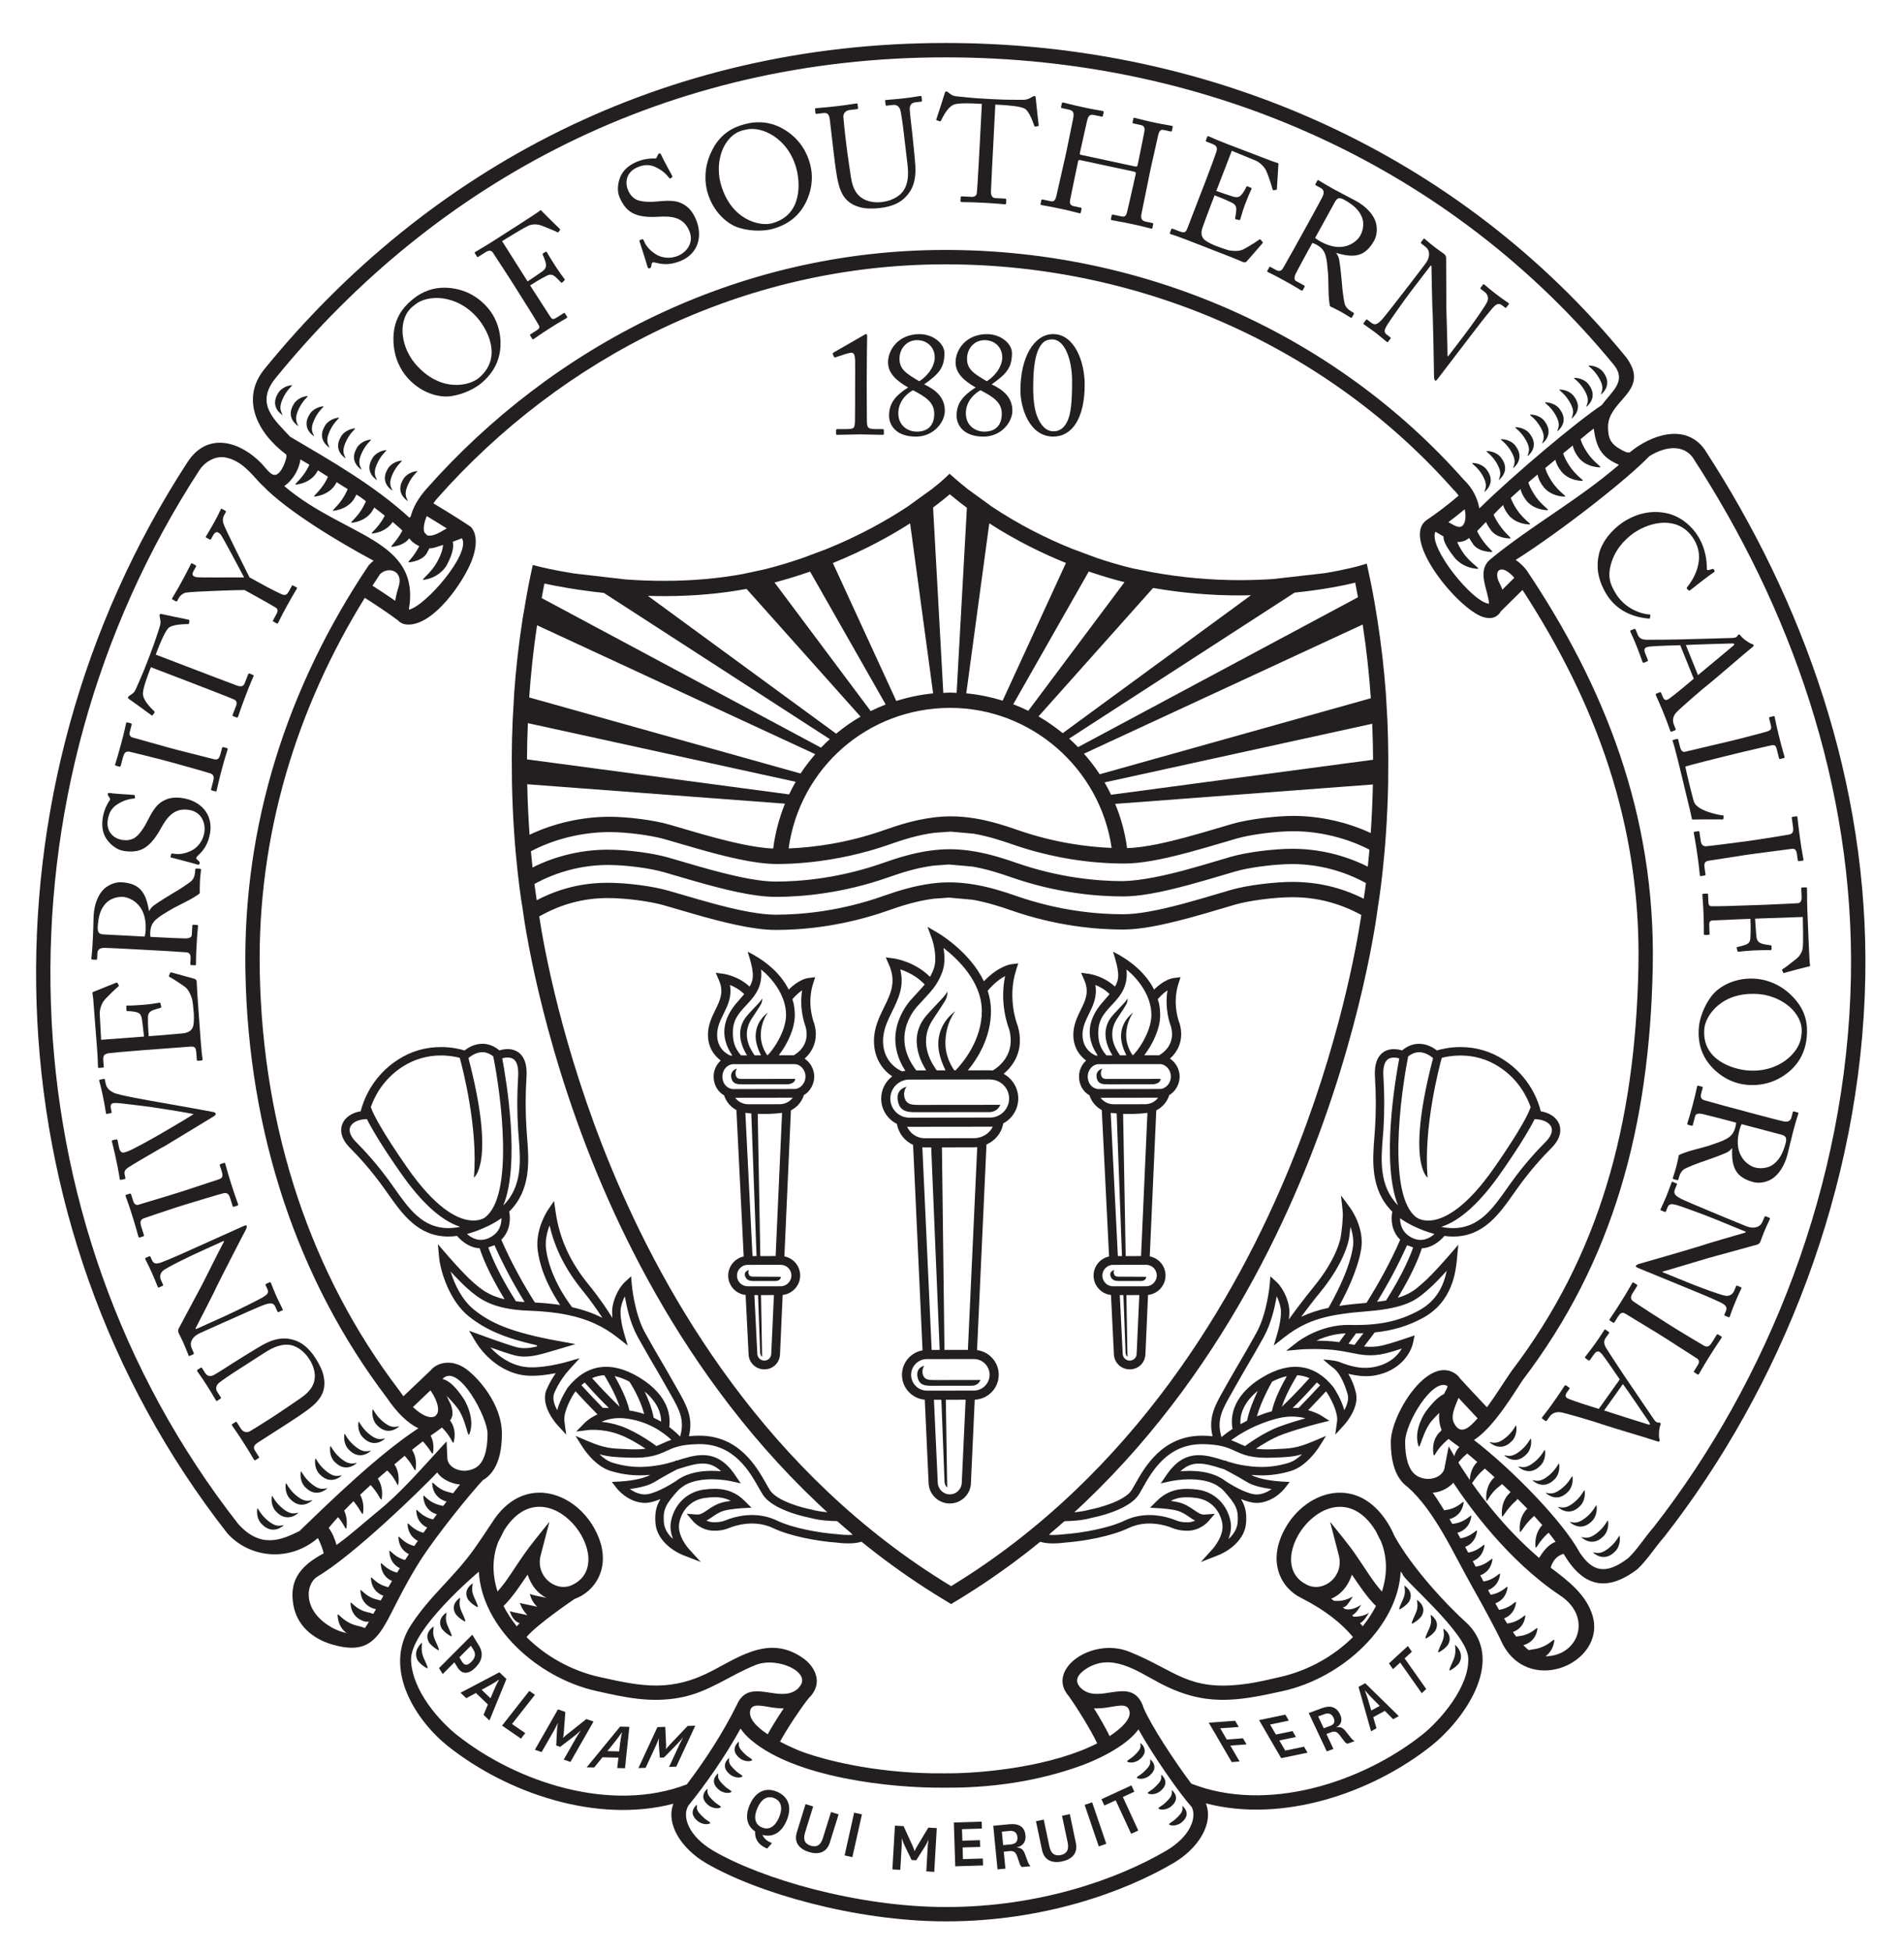 <svg xmlns="http://www.w3.org/2000/svg" role="img" viewBox="-2.47 -2.47 125.06 128.18"><title>University of Southern California logo</title><defs><clipPath id="a" clipPathUnits="userSpaceOnUse"><path d="M0 0h792v1224H0z"/></clipPath><clipPath id="b" clipPathUnits="userSpaceOnUse"><path d="M0 0h792v1224H0z"/></clipPath><clipPath id="c" clipPathUnits="userSpaceOnUse"><path d="M0 0h792v1224H0z"/></clipPath><clipPath id="d" clipPathUnits="userSpaceOnUse"><path d="M0 0h792v1224H0z"/></clipPath><clipPath id="e" clipPathUnits="userSpaceOnUse"><path d="M0 0h792v1224H0z"/></clipPath><clipPath id="f" clipPathUnits="userSpaceOnUse"><path d="M0 0h792v1224H0z"/></clipPath><clipPath id="g" clipPathUnits="userSpaceOnUse"><path d="M0 0h792v1224H0z"/></clipPath></defs><g clip-path="url(#a)" transform="matrix(1.333 0 0 -1.333 -398.35 1402.313)"><path fill="#231f20" d="M339.12 1035.065c0 .094.007.434 0 1.005-.008.247-.037.406-.174.406-.065 0-.173-.022-.29-.059l-.506-.166c-.028-.007-.057-.007-.07.022l-.058.13c-.015.029-.009.058.043.088l1.496.86c.035.021.065.043.102.043.043 0 .05-.043.05-.102 0-.064-.022-1.2-.022-2.133v-.303c0-.087.008-1.621.008-1.714.007-.376.037-.427.504-.427h.261c.052 0 .073-.022.073-.057v-.167c0-.044-.015-.058-.065-.058-.065 0-1.048.022-1.113.022-.065 0-1.085-.022-1.122-.022-.037 0-.057.014-.057.058v.18c0 .037.044.044.1.044h.334c.469 0 .483.022.498.405.008.094.008 1.554.008 1.685z"/><path fill="#231f20" d="M340.792 1033.38c0 .621.326.99.94 1.388-.541.304-.99.68-.99 1.236 0 .63.521 1.389 1.548 1.389.666 0 1.23-.455 1.23-.933 0-.686-.232-1.005-.998-1.54.577-.275 1.018-.644 1.018-1.301 0-.564-.549-1.273-1.422-1.273-.994 0-1.326.572-1.326 1.034m2.227.094c0 .585-.477.853-1.047 1.156-.464-.26-.724-.679-.724-1.135 0-.629.492-.904.911-.904.521 0 .86.282.86.883m-1.713 2.704c0-.521.339-.73.975-1.106.356.225.731.651.761 1.134.02.53-.369.891-.869.891-.511 0-.867-.413-.867-.919"/><path fill="#231f20" d="M344.12 1033.38c0 .621.327.99.94 1.388-.543.304-.99.68-.99 1.236 0 .63.521 1.389 1.548 1.389.666 0 1.23-.455 1.23-.933 0-.686-.232-1.005-1-1.54.579-.275 1.02-.644 1.02-1.301 0-.564-.549-1.273-1.424-1.273-.99 0-1.324.572-1.324 1.034m2.227.094c0 .585-.477.853-1.048 1.156-.463-.26-.723-.679-.723-1.135 0-.629.492-.904.911-.904.521 0 .86.282.86.883m-1.713 2.704c0-.521.339-.73.975-1.106.356.225.731.651.76 1.134.023.53-.368.891-.868.891-.511 0-.867-.413-.867-.919"/><path fill="#231f20" d="M347.265 1034.625c0 1.656.688 2.77 1.613 2.77 1.063 0 1.554-1.382 1.554-2.481 0-1.656-.614-2.567-1.548-2.567-1.172 0-1.619 1.402-1.619 2.278m2.322-1.504c.159.347.224.896.224 1.952 0 1.063-.361 2.061-.977 2.061-.282 0-.486-.108-.651-.434-.26-.506-.289-1.352-.289-1.952 0-.687.087-1.194.247-1.525.224-.479.498-.616.752-.616.223 0 .499.086.694.514"/></g><path fill="#231f20" d="M78.433 113.223l-1.509-2.587 1.732-.127.24.408-1.217.088.428.735 1.065-.08.235.401-1.067.077.608 1.044z"/><path fill="#231f20" d="M83.412 112.604l-1.732.361-1.451-2.499 1.727-.36.229.393-1.233.259.383.657 1.093-.228.223.388-1.091.227.388.665 1.235-.257z"/><g clip-path="url(#b)" transform="matrix(1.333 0 0 -1.333 -398.35 1402.313)"><path fill="#231f20" d="M363.376 967.962c-.072.03-.122.08-.172.15l-.219.286c-.143.183-.255.187-.42.127l-.222-.082.345-.735-.327-.122-.89 1.888.656.244c.413.152.715.06.893-.317.137-.296.03-.519-.19-.624l.002-.007c.182.037.31-.005.45-.18l.264-.331c.052-.067.11-.122.189-.164zm-1.165.763l.31.115c.206.075.266.204.171.406-.087.185-.236.255-.445.177l-.31-.116z"/><path fill="#231f20" d="M365.22 969.582l-.568-.31.157-.548-.267-.147-.617 2.187.33.18 1.655-1.621-.278-.152zm-.668.017l.419.228-.304.306c-.26.257-.417.452-.417.452l-.01-.005s.092-.228.192-.572z"/></g><path fill="#231f20" d="M90.913 108.698l-1.417-2.011-.471.435-.264-.379 1.241-1.141.265.376-.476.436 1.417 2.011z"/><g clip-path="url(#c)" transform="matrix(1.333 0 0 -1.333 -398.35 1402.313)"><path fill="#231f20" d="M334.786 962.8c-.466.19-.616.509-.594.841-.401.268-.513.737-.267 1.309.283.665.791.887 1.352.648.557-.239.751-.76.467-1.422-.255-.601-.696-.84-1.19-.701.078-.193.262-.333.471-.403zm-.484 1.987c-.19-.446-.129-.795.225-.945.354-.152.653.045.842.489.192.449.125.8-.229.95-.351.148-.648-.047-.838-.494"/><path fill="#231f20" d="M338.306 964.483l-.431-1.382c-.167-.543-.614-.6-1.038-.468-.419.131-.756.431-.588.974l.429 1.382.374-.115-.397-1.282c-.109-.348-.02-.558.277-.651.301-.094.493.031.599.375l.401 1.284z"/></g><path fill="#231f20" d="M53.006 119.349l.509.116.629-2.809-.511-.113z"/><g clip-path="url(#d)" transform="matrix(1.333 0 0 -1.333 -398.35 1402.313)"><path fill="#231f20" d="M341.904 962.236l-.332.685c-.109.222-.144.367-.144.367l-.015.002s.015-.129 0-.383l-.067-1.157-.39.024.125 2.155.427-.025.428-.935c.083-.185.107-.285.107-.285l.015-.002s.031.097.14.27l.529.88.416-.023-.124-2.156-.392.024.067 1.155c.015.254.041.381.041.381h-.015s-.048-.14-.183-.349l-.406-.641z"/></g><path fill="#231f20" d="M62.099 120.008l-1.825.057-.093-2.876 1.828-.057.015.455-1.307.04.025.756 1.152-.035.016.445-1.153.035.023.765 1.304-.04z"/><g clip-path="url(#e)" transform="matrix(1.333 0 0 -1.333 -398.35 1402.313)"><path fill="#231f20" d="M347.338 961.89c-.062.048-.095.112-.122.199l-.118.345c-.081.224-.197.257-.391.239l-.262-.027.08-.834-.389-.037-.209 2.147.777.075c.489.048.771-.124.811-.554.033-.336-.164-.535-.436-.585v-.006c.204-.01.322-.087.401-.299l.15-.406c.03-.082.07-.152.134-.215zm-.925 1.079l.367.035c.246.023.356.136.336.367-.023.212-.15.32-.399.297l-.367-.037z"/><path fill="#231f20" d="M349.699 964.497l.297-1.417c.117-.556-.245-.823-.679-.914-.431-.09-.87.009-.987.563l-.299 1.417.384.081.276-1.313c.075-.355.255-.497.559-.434.309.067.416.267.342.62l-.277 1.315z"/></g><path fill="#231f20" d="M69.266 115.865l.928 2.723-.493.169-.929-2.725z"/><path fill="#231f20" d="M71.828 117.931l-1.017-2.199-.744.343-.191-.415 1.969-.908.192.415-.755.347L72.296 117.715z"/><g clip-path="url(#f)" transform="matrix(1.333 0 0 -1.333 -398.35 1402.313)"><path fill="#231f20" d="M318.617 971.689l1.638 1.644.32-.519c.249-.404.167-.766-.163-1.098-.333-.336-.66-.353-.882.005l-.157.252-.574-.578zm1.002.529l.135-.218c.13-.212.284-.174.459.001.189.191.225.384.108.573l-.133.217z"/><path fill="#231f20" d="M321.026 969.897l-.593.566-.475-.257-.281.269 1.915 1.008.346-.331-.837-2.043-.29.277zm-.309.724l.436-.417.162.376c.133.322.254.524.254.524l-.01.008s-.187-.133-.485-.297z"/></g><path fill="#231f20" d="M32.666 108.803l-1.507 1.919.872.599-.283.361-1.241-.853 1.787-2.279z"/><g clip-path="url(#g)" transform="matrix(1.333 0 0 -1.333 -398.35 1402.313)"><path fill="#231f20" d="M324.392 967.876l.035.718c.012.235.05.379.05.379l-.011.003s-.051-.123-.182-.357l-.611-1.067-.333.114 1.137 1.99.364-.126-.072-.974c-.013-.194-.041-.294-.041-.294l.013-.004s.073.084.254.221l.879.699.356-.12-1.137-1.99-.332.114.609 1.066c.134.234.217.346.217.346l-.013.005s-.109-.12-.326-.284l-.662-.506z"/><path fill="#231f20" d="M327.457 967.278l-.786.018-.409-.502-.369.008 1.646 2.004.457-.012-.215-2.037-.384.01zm-.546.322l.579-.013.047.379c.037.322.097.549.097.549l-.012.002s-.15-.222-.404-.54z"/><path fill="#231f20" d="M329.497 967.278l-.047.608c-.016.198.005.33.005.33l-.013-.001s-.035-.119-.144-.356l-.501-1.082-.355-.013.935 2.017.387.015.04-.833c.008-.164-.008-.256-.008-.256l.013.002s.067.092.234.264l.823.866.377.013-.935-2.016-.354-.014.501 1.082c.11.237.182.357.182.357h-.011s-.101-.135-.303-.342l-.622-.633z"/><path fill="#231f20" d="M319.236 1034.342c-.594-.099-1.519.138-2.207.94-.285.335-.644.933-.658 1.806-.021 1.002.429 1.578.892 1.973.345.296.856.611 1.602.62.697-.004 1.51-.241 2.159-1 .344-.401.574-.927.618-1.556.046-.732-.162-1.48-.92-2.13-.269-.23-.823-.551-1.486-.653m1.287 3.835c-1.028 1.203-2.494 1.178-3.103.656-.084-.07-.513-.324-.593-1.067-.065-.668.229-1.377.614-1.828 1.236-1.446 2.68-1.096 3.147-.696 1.209 1.035.352 2.445-.065 2.935"/><path fill="#231f20" d="M322.048 1040.216c-.172.269-.733 1.12-.778 1.194-.073.115-.199.121-.364.016l-.354-.225c-.023-.015-.05-.015-.065.01l-.105.164c-.015.025-.005.05.018.065.037.023.115.063.256.153.143.083.355.209.647.396.104.067 2.248 1.424 2.326 1.517.085-.091.793-.798.937-.929.02-.021.021-.037.015-.052l-.084-.112c-.013-.018-.035-.013-.075.012-.119.062-.421.187-.748.312-.194.073-.406.084-.609.015-.177-.062-1.157-.661-1.341-.778.05-.079.827-1.309 1.064-1.68l.193-.305c.085.053.715.48.78.539.118.11.162.215.097.439-.02.073-.077.217-.131.337-.008.029-.008.055.017.071l.125.071c.025.015.049.005.064-.019.055-.111.377-.617.432-.704.14-.218.344-.5.434-.614.02-.03.015-.05-.011-.075l-.101-.099c-.025-.025-.045-.011-.07.015-.036.046-.195.202-.257.257-.135.119-.257.146-.402.078-.309-.146-.755-.43-.853-.492l.145-.226c.115-.183.775-1.203.835-1.294.103-.166.153-.176.362-.044l.297.191c.037.023.062.022.079-.002l.096-.153c.024-.037.02-.056-.016-.08-.062-.039-.317-.176-.842-.51-.475-.302-.696-.469-.786-.527-.025-.016-.045-.012-.067.018l-.103.165c-.015.025 0 .043.023.058l.276.175c.158.101.192.157.126.271-.065.129-.542.905-1.21 1.954z"/><path fill="#231f20" d="M329.323 1040.906c-.103.026-.152.029-.185.016-.04-.017-.047-.074-.06-.158-.01-.091-.04-.111-.087-.131-.04-.017-.085.003-.104.082-.043.178-.33 1.053-.392 1.255-.01.044.005.049.03.059l.104.036c.026.01.045.004.061-.036.097-.211.202-.426.565-.674.33-.23.772-.257 1.14-.103.4.167.804.626.554 1.226-.287.688-.888.734-1.499.698-.239-.012-.788-.046-1.2.134-.313.128-.558.395-.742.836-.14.333-.07.747.057 1.026.145.327.441.56.8.711.38.159.721.167.856.162.077-.008.107.012.125.06l.054.116c.023.04.036.063.07.076.033.015.077-.031.102-.091.097-.232.467-.877.536-1.022.015-.033.013-.05-.012-.067l-.072-.053c-.017-.015-.032-.014-.048.003-.134.17-.331.395-.723.568-.262.118-.533.113-.847-.017-.594-.249-.624-.778-.48-1.119.076-.187.208-.39.447-.494.277-.113.711-.103.93-.082.521.045.942.088 1.305-.105.259-.135.49-.345.673-.785.329-.787.13-1.662-.749-2.031-.469-.195-.855-.191-1.209-.096"/><path fill="#231f20" d="M333.403 1042.629c-.574.17-1.305.787-1.574 1.808-.11.427-.172 1.121.195 1.912.419.911 1.075 1.232 1.663 1.387.441.116 1.038.176 1.713-.142.624-.306 1.252-.874 1.506-1.841.133-.51.113-1.084-.122-1.669-.279-.678-.792-1.262-1.757-1.515-.343-.089-.98-.138-1.624.06m2.831 2.889c-.4 1.533-1.729 2.149-2.505 1.945-.106-.028-.603-.069-.999-.704-.352-.57-.395-1.338-.245-1.911.484-1.839 1.935-2.155 2.529-1.998 1.538.404 1.384 2.045 1.22 2.668"/><path fill="#231f20" d="M339.361 1043.643c-.511.137-.8.422-.968.861-.124.314-.209.792-.319 1.733l-.2 1.71c-.031.252-.092.36-.316.335l-.337-.04c-.045-.005-.052.009-.059.059l-.018.158c-.003.044.002.059.058.065.072.009.428.029.987.094.561.065.903.127.982.135.056.008.065-.006.07-.035l.022-.185c.003-.037-.004-.052-.052-.058l-.359-.042c-.209-.024-.316-.176-.312-.335.001-.065.053-.569.095-.936l.057-.474c.043-.381.18-1.289.213-1.519.047-.329.142-.66.336-.885.312-.357.788-.432 1.203-.384.411.049.812.234 1.032.521.246.335.287.776.227 1.309l-.182 1.537c-.063.546-.127.96-.168 1.139-.044.184-.176.299-.359.277l-.319-.037c-.042-.005-.052.016-.055.052l-.02.172c-.005.037 0 .051.043.057.072.008.406.027.887.082.497.058.722.106.786.113.065.009.075-.02.078-.042l.019-.157c.005-.044.001-.073-.035-.078l-.292-.033c-.268-.032-.266-.236-.278-.324-.006-.074.114-1.095.126-1.195.011-.101.143-1.359.155-1.642.027-.594-.079-1.065-.441-1.457-.255-.299-.674-.516-1.299-.589-.374-.044-.739-.035-.988.038"/><path fill="#231f20" d="M345.365 1048.733l-.18.01c-.232.012-.862.045-1.147-.027-.331-.085-.571-.578-.686-.804-.015-.036-.039-.042-.074-.032l-.128.042c-.022.008-.044.016-.025.059.085.256.385 1.176.404 1.254.02.092.05.112.08.112.035-.002.057-.011.083-.035l.09-.07c.126-.1.197-.125.404-.143.383-.034.687-.079 1.364-.114l.348-.018c.788-.042 1.1-.028 1.454-.032.158-.002.255.015.382.082l.14.079c.038.02.06.026.089.024.036-.001.05-.023.058-.118.012-.089.1-.99.144-1.311.003-.036-.01-.051-.047-.056l-.119-.022c-.028-.007-.036.002-.055.053-.05.14-.239.706-.47.835-.211.12-.89.17-1.244.188l-.202.011-.105-2.059c-.007-.102-.112-2.124-.111-2.247.005-.182.057-.293.231-.302l.454-.023c.067-.004.072-.025.07-.076l-.008-.151c-.002-.036-.01-.058-.074-.055-.073.005-.304.037-1.013.075-.691.036-.997.03-1.097.035-.058.002-.063.031-.063.075l.008.137c.002.051.012.072.055.07l.489-.025c.145-.007.237.074.249.162.032.207.148 2.425.155 2.562z"/><path fill="#231f20" d="M349.538 1046.42c.093.44.285 1.396.309 1.511.077.36.05.469-.214.525l-.332.071c-.035.009-.04.024-.03.067l.037.169c.006.036.031.044.066.038.142-.03.364-.101.987-.234.551-.119.81-.152.945-.18.05-.011.068-.023.063-.052l-.04-.184c-.01-.042-.028-.053-.068-.043l-.361.077c-.242.051-.302-.061-.364-.344-.02-.1-.235-1.03-.319-1.426l-.026-.12c-.007-.035.01-.062.073-.074l2.618-.562c.103-.023.142-.016.162.076l.015.071c.088.403.275 1.39.297 1.475.047.227.048.366-.157.411l-.369.079c-.033.007-.047.024-.038.06l.038.183c.007.029.017.041.053.034.147-.03.448-.119.929-.222.481-.102.776-.142.908-.172.05-.01.055-.026.045-.069l-.035-.17c-.012-.042-.027-.047-.07-.038l-.316.07c-.205.043-.252-.072-.307-.328-.022-.098-.292-1.29-.349-1.552l-.05-.241c-.048-.226-.322-1.572-.402-1.977-.055-.255-.005-.368.207-.414l.31-.067c.05-.01.062-.027.054-.062l-.035-.171c-.01-.043-.027-.053-.07-.043-.132.028-.369.102-.887.212-.614.132-.846.159-1.058.204-.029.006-.037.03-.032.058l.038.177c.007.037.025.047.065.038l.446-.095c.172-.037.221.092.262.283.08.332.336 1.467.391 1.721l.022.1c.016.077-.017.092-.136.118l-2.591.554c-.076.017-.101.002-.113-.05l-.03-.146c-.042-.192-.269-1.283-.367-1.779-.03-.171.026-.257.173-.288l.347-.075c.042-.01.054-.026.047-.062l-.038-.177c-.007-.035-.025-.046-.067-.037-.135.029-.377.103-.886.212-.608.131-.827.155-.989.191-.035.006-.046.023-.04.058l.04.184c.007.03.032.038.06.031l.418-.087c.175-.04.232.127.268.296.079.331.388 1.699.428 1.883z"/><path fill="#231f20" d="M356.916 1044.445c.055-.021.786-.271.873-.29.207-.041.284-.008.426.177.045.061.125.186.18.311.013.033.039.038.065.028l.167-.071c.034-.014.037-.046.019-.071-.064-.106-.278-.659-.318-.761-.09-.236-.188-.57-.23-.718-.012-.033-.032-.041-.06-.038l-.157.037c-.035.006-.042.033-.03.081.018.094.04.265.048.348.015.157-.021.287-.188.374-.306.157-.77.337-.878.378l-.162-.418c-.141-.365-.381-1.025-.431-1.16-.13-.354-.013-.553.18-.675.124-.079.312-.175.481-.24.115-.044.456-.167.603-.209.12-.03.445-.071.676.01.108.036.674.375.829.495.034.026.064.045.097.009l.084-.102c.026-.033.018-.054-.022-.1l-.743-.854c-.042-.053-.107-.076-.187-.044-.033.013-.178.077-.581.24-.405.156-1.058.416-2.11.822-.25.096-.442.163-.576.215-.145.048-.235.075-.297.098-.04.016-.055.037-.042.072l.072.182c.01.027.032.025.08.007l.269-.104c.312-.12.356-.083.452.167l.616 1.6.257.661c.216.56.528 1.409.546 1.479.057.226.009.3-.242.395l-.242.095c-.033.012-.05.027-.035.067l.069.184c.01.019.026.027.061.015.149-.058.376-.169.823-.341l.296-.115c.669-.258 1.34-.509 2.008-.768.107-.041.242-.076.276-.09.033-.013.041-.031.04-.055-.01-.105-.07-1.143-.075-1.219-.004-.03-.01-.05-.044-.053l-.122-.015c-.025-.006-.045.025-.046.042-.004.031-.254.865-.378 1.03-.107.148-.263.302-.442.38l-1.19.49z"/><path fill="#231f20" d="M361.562 1043.074c.257.469.481.875.576 1.062.108.212.093.362-.067.449l-.252.14c-.033.018-.028.04-.013.064l.085.16c.02.031.033.04.065.022.055-.031.242-.157.773-.451.355-.196.955-.501 1.068-.565.526-.288.858-.678.974-1.039.096-.317.06-.668-.069-.903-.437-.792-.963-.891-1.871-.62l-.007-.013c.12-.142.147-.304.16-.402.03-.124.124-1.019.127-1.128-.001-.082.085-.881.157-1.036.082-.168.219-.262.397-.359.045-.024.037-.054.024-.079l-.077-.139c-.022-.038-.04-.053-.082-.029-.051.028-.205.137-.484.292-.183.1-.426.217-.524.263-.035.102-.057.394-.067.507-.008.105-.02.895-.023.963 0 .058-.054.682-.08.813-.057.287-.114.541-.483.744-.057.031-.12.065-.219.095l-.197-.355c-.205-.373-.587-1.086-.636-1.184-.058-.14-.071-.282.024-.335l.399-.219c.045-.025.04-.047.021-.079l-.075-.14c-.026-.044-.04-.052-.101-.018-.071.038-.217.145-.82.476-.576.319-.735.379-.802.417-.051.028-.041.047-.023.079l.079.146c.02.032.03.05.06.034l.26-.144c.14-.078.272-.092.366.079.357.62.688 1.217 1.018 1.818zm.224-.942c.085-.071.15-.115.272-.181 1.152-.637 1.809.034 1.956.3.161.291.181.644.081.896-.137.333-.363.581-.89.872-.077.042-.166.074-.244.068-.062-.008-.132-.06-.187-.162z"/><path fill="#231f20" d="M367.214 1040.852c.259.339.232.659.03.825l-.232.185c-.028.022-.015.049-.003.066l.115.15c.016.023.032.029.06.008.028-.022.07-.064.155-.13.082-.071.204-.173.399-.323.196-.148.326-.23.394-.282.075-.057.104-.117.11-.202.002-.057.009-2.356.01-2.486.002-.128.064-2.06.06-2.348l.024-.019.524.685c.391.51.599.796.808 1.091.164.229.568.814.608.939.063.178.015.342-.144.465l-.185.141c-.024.016-.027.038-.004.066l.114.149c.018.023.038.027.06.008.08-.061.251-.22.618-.5.345-.263.497-.353.572-.41.04-.03.034-.051.015-.075l-.11-.143c-.018-.023-.041-.032-.065-.014l-.155.119c-.154.118-.287.065-.466-.144-.317-.368-.753-.936-1.038-1.31l-1.643-2.148c-.06-.08-.11-.133-.134-.116-.068.054-.066.162-.066.198.001.016-.01.7-.025 1.42-.02.808-.035 1.657-.042 1.718-.02.105-.062 2.24-.06 2.312l-.037.027-.975-1.275c-.409-.534-1.077-1.505-1.155-1.629-.149-.241-.197-.377-.042-.495l.172-.132c.04-.031.034-.053.008-.087l-.098-.127c-.027-.034-.04-.042-.08-.011-.06.044-.389.325-.544.443-.121.092-.531.379-.59.423-.02.017-.018.033.004.062l.115.15c.013.016.032.03.06.008l.195-.15c.167-.127.282-.107.526.153.095.101.608.747 1.391 1.768z"/><path fill="#231f20" d="M375.769 1026.556c.165.698.765 1.336 1.366 1.684.584.336 1.293.495 2.03.319.522-.123 1.142-.517 1.537-1.2.329-.569.386-1.162.384-1.464-.002-.11.022-.139.074-.125l.21.055c.045.01.053-.004.085-.06.032-.056.027-.077-.06-.127-.119-.069-.968-.726-1.127-.858-.027-.024-.055-.033-.075-.011l-.082.079c-.022.028-.022.044.015.091.157.208.377.518.496.937.117.42.139.874-.149 1.369-.646 1.121-1.903.996-2.813.463-.363-.21-1.006-.731-1.262-1.531-.23-.701-.075-1.087.169-1.507.409-.708 1.115-1.034 1.689-1.087.042 0 .054-.01.047-.04l-.015-.117c-.001-.025-.007-.045-.05-.045-.761.061-1.619.375-2.132 1.258-.425.74-.464 1.343-.337 1.917"/><path fill="#231f20" d="M379.777 1022.07c-.195 0-1.362-.042-1.516-.066-.05-.012-.123-.025-.157-.039-.093-.037-.115-.14-.056-.287l.128-.316c.018-.047.013-.072-.02-.086l-.155-.061c-.047-.02-.067-.005-.082.029-.038.093-.129.377-.289.773-.195.49-.275.629-.312.722-.015.035-.007.052.033.069l.161.065c.035.013.058-.008.07-.035l.093-.235c.082-.201.212-.257.466-.264.127-.003 1.564.007 2.194.033.152.007 1.814.045 2.018.057.075.007.175.008.23.085.02.031.042.072.069.083.02.007.052.006.085-.036.117-.172.436-.386.559-.423.047-.02.082-.029.097-.062.015-.04-.02-.069-.085-.12-.371-.297-1.665-1.425-2.04-1.726-.463-.365-1.534-1.304-1.691-1.477-.176-.202-.184-.409-.119-.576l.089-.222c.018-.04.003-.062-.024-.072l-.168-.068c-.034-.014-.055.001-.074.048-.048.12-.087.27-.304.813-.225.558-.339.784-.402.938-.012.034 0 .062.04.079l.154.062c.041.016.055-.002.071-.042l.067-.169c.077-.187.167-.22.336-.098.22.152.968.772 1.2.975zm.875-1.472c.177.141 1.634 1.36 1.721 1.434.04.039.08.071.072.091-.01.027-.067.036-.13.034-.099-.002-2.074-.057-2.261-.077z"/><path fill="#231f20" d="M382.735 1017.471c.447.112 1.189.31 1.315.348.179.059.241.111.189.321l-.082.331c-.01.043.024.058.059.067l.153.038c.035.009.052.005.062-.037.018-.077.06-.335.204-.918.168-.681.262-.971.279-1.034.013-.056-.007-.069-.042-.077l-.16-.041c-.036-.008-.061 0-.074.057l-.105.421c-.053.218-.13.229-.334.178-.092-.022-1.157-.263-1.648-.384l-.604-.15c-.119-.03-1.638-.404-1.92-.496.023-.158.356-1.552.436-1.763.165-.399 1.112-.612 1.41-.642.032-.007.049-.019.042-.05l-.013-.122c-.01-.024-.017-.027-.06-.03-.055.009-1.284.003-1.483-.002-.015.094-.143.643-.298 1.269-.147.626-.318 1.315-.411 1.694-.069.272-.125.474-.162.623-.042.139-.07.22-.082.27-.012.049 0 .059.033.069l.179.043c.035.009.05.004.06-.036l.084-.338c.063-.26.173-.278.263-.255.134.032 1.889.444 2.318.549z"/><path fill="#231f20" d="M383.575 1012.493c.174.024 1.459.229 1.564.252.171.039.231.12.194.392l-.059.416c-.006.037.005.059.036.064l.191.027c.029.004.047-.015.051-.044.013-.085.043-.454.138-1.12.09-.637.145-.863.159-.964.005-.036-.015-.053-.044-.057l-.178-.026c-.037-.004-.052.015-.059.052l-.048.335c-.02.144-.092.243-.235.222-.072-.01-1.658-.214-1.743-.227l-.551-.077c-.074-.011-1.723-.268-1.803-.28-.222-.032-.242-.144-.211-.372l.044-.294c.005-.037-.007-.059-.044-.065l-.187-.027c-.028-.003-.043.015-.05.059-.013.086-.031.375-.12.998-.097.681-.164.986-.175 1.064-.004.036.008.059.036.063l.193.028c.028.003.046-.015.05-.052l.058-.4c.02-.144.063-.291.254-.292.11.001 1.657.199 2.038.253z"/><path fill="#231f20" d="M384.137 1009.294c.317.012 1.336.065 1.421.068.138.005.207.111.2.305l-.018.419c0 .029.013.051.043.053l.194.006c.028.002.045-.02.046-.048 0-.043-.001-.13.004-.296-.002-.168.001-.413.013-.76.007-.123.095-2.66.137-2.775-.122-.025-1.088-.279-1.275-.338-.029-.008-.044-.001-.051.014l-.056.127c-.007.021.005.036.048.06.114.07.374.267.648.489.16.128.277.306.319.517.038.184.013 1.333.006 1.55-.095-.004-1.547-.052-1.988-.069l-.362-.015c.005-.1.055-.858.073-.945.035-.157.104-.248.329-.305.075-.019.229-.042.359-.059.029-.006.052-.02.052-.048l-.002-.145c.002-.029-.02-.045-.05-.046-.122.01-.723-.013-.821-.016-.262-.011-.608-.045-.753-.065-.035-.002-.05.011-.059.048l-.035.135c-.008.037.014.045.049.054.058.009.274.068.352.093.172.057.254.147.27.307.031.341.011.869.005.984l-.267-.01c-.217-.009-1.43-.062-1.539-.066-.195-.008-.23-.045-.22-.291l.013-.354c.003-.044-.012-.065-.04-.067l-.18-.007c-.045-.001-.06.013-.062.055-.002.074.008.363-.015.985-.022.564-.055.837-.058.945-.002.03.013.044.05.046l.193.008c.029 0 .039-.02.039-.051l.013-.325c.007-.187.038-.244.169-.245.145-.011 1.055.01 2.298.058z"/><path fill="#231f20" d="M381.32 1004.791c.362.48 1.192.951 2.242.846.439-.044 1.112-.227 1.726-.847.708-.709.782-1.436.721-2.041-.046-.453-.198-1.034-.729-1.556-.504-.48-1.256-.87-2.25-.772-.525.052-1.054.272-1.523.696-.539.496-.907 1.18-.808 2.174.035.352.214.967.621 1.5m1.723-3.659c1.576-.157 2.616.874 2.696 1.673.008.107.145.589-.312 1.179-.414.528-1.117.838-1.706.896-1.895.187-2.693-1.062-2.755-1.674-.155-1.583 1.437-2.01 2.077-2.074"/><path fill="#231f20" d="M383.661 998.927c.518-.137.965-.255 1.169-.302.232-.055.372-.002.42.172l.075.279c.007.036.031.038.059.03l.175-.047c.035-.009.047-.019.037-.054-.013-.063-.095-.274-.249-.861-.105-.392-.257-1.048-.29-1.174-.154-.58-.453-.995-.772-1.193-.287-.172-.636-.221-.894-.153-.875.233-1.099.719-1.054 1.664l-.015.005c-.107-.151-.26-.217-.35-.252-.114-.059-.959-.366-1.067-.398-.079-.017-.832-.295-.965-.4-.145-.121-.202-.278-.252-.474-.015-.049-.044-.049-.072-.041l-.154.04c-.043.012-.061.024-.048.074.015.055.084.232.167.539.053.203.107.465.128.573.091.058.369.148.478.188.097.033.863.234.926.254.056.015.648.217.77.275.264.124.498.242.606.647.015.063.035.133.04.237l-.39.103c-.413.11-1.201.311-1.306.332-.15.025-.292.002-.319-.103l-.115-.441c-.015-.048-.037-.05-.072-.04l-.153.04c-.049.014-.062.024-.044.094.02.077.089.246.266.909.168.637.188.804.21.88.015.056.037.05.072.042l.16-.043c.035-.01.055-.015.047-.05l-.077-.287c-.04-.153-.023-.284.165-.335.688-.198 1.344-.372 2.01-.549zm-.86-.446c-.048-.098-.077-.173-.11-.306-.339-1.273.471-1.749.763-1.827.322-.085.669-.02.89.138.289.216.476.494.631 1.075.02.084.032.178.008.253-.025.058-.092.113-.202.143z"/><path fill="#231f20" d="M383.01 993.461c.396-.162.698-.052.805.186l.118.271c.014.034.044.029.064.022l.173-.072c.027-.011.037-.023.024-.056-.012-.034-.042-.086-.084-.186-.047-.097-.115-.242-.208-.469-.094-.227-.139-.373-.171-.454-.035-.086-.083-.128-.167-.157-.053-.017-2.272-.623-2.397-.658-.124-.035-1.973-.596-2.252-.668l-.012-.028.798-.326c.595-.245.923-.373 1.264-.497.265-.1.933-.337 1.065-.344.189-.015.334.074.411.262l.088.214c.01.027.03.033.064.02l.173-.071c.027-.011.034-.031.024-.057-.039-.094-.147-.299-.323-.727-.167-.402-.212-.571-.247-.657-.018-.047-.041-.045-.068-.035l-.169.07c-.025.011-.04.031-.028.059l.075.181c.072.18-.013.294-.262.412-.437.211-1.1.483-1.533.661l-2.504 1.027c-.092.039-.157.074-.147.1.035.081.139.107.174.117.017.002.673.192 1.366.393.774.228 1.591.464 1.647.488.097.046 2.147.642 2.219.66l.015.04-1.484.61c-.623.256-1.735.651-1.873.692-.272.08-.416.092-.491-.088l-.082-.201c-.02-.046-.043-.045-.082-.029l-.148.061c-.04.017-.05.029-.03.075.028.067.212.459.285.641.059.141.227.61.256.677.01.026.026.028.061.015l.172-.072c.02-.009.039-.024.024-.057l-.094-.227c-.08-.195-.028-.301.286-.469.122-.065.878-.392 2.068-.882z"/><path fill="#231f20" d="M379.59 988.383c.147-.093 1.264-.765 1.359-.815.155-.081.254-.057.401.176l.22.355c.02.031.045.041.068.027l.166-.104c.025-.016.025-.043.01-.066-.045-.074-.261-.374-.616-.945-.343-.546-.446-.755-.5-.84-.018-.03-.045-.032-.07-.017l-.153.097c-.03.019-.032.045-.012.075l.18.289c.076.122.084.246-.038.322-.06.039-1.404.903-1.477.95l-.473.296c-.062.036-1.489.905-1.556.947-.192.118-.279.046-.402-.151l-.155-.25c-.02-.032-.046-.042-.076-.023l-.158.099c-.025.016-.025.042-.003.079.046.073.218.307.551.84.365.583.51.858.554.926.018.03.041.041.066.027l.166-.104c.023-.016.026-.043.006-.073l-.215-.342c-.077-.124-.139-.264.005-.388.085-.07 1.399-.916 1.725-1.12z"/><path fill="#231f20" d="M376.797 985.907c-.107.165-.771 1.126-.873 1.244-.037.036-.089.088-.117.11-.083.058-.182.022-.274-.109l-.197-.276c-.028-.041-.053-.051-.083-.029l-.135.096c-.042.029-.04.056-.02.085.058.083.25.311.497.659.306.429.381.573.439.655.022.029.042.032.077.007l.142-.101c.03-.02.023-.052.006-.076l-.146-.206c-.126-.177-.102-.318.026-.535.067-.108.85-1.315 1.211-1.83.088-.125 1.016-1.504 1.136-1.671.047-.06.104-.143.197-.148.035 0 .084.003.106-.014.018-.011.033-.041.016-.09-.083-.19-.091-.576-.055-.699.01-.05.02-.085-.001-.115-.025-.035-.069-.022-.147.008-.449.152-2.097.633-2.555.788-.555.192-1.924.591-2.153.629-.267.039-.446-.065-.551-.212l-.139-.193c-.025-.035-.05-.035-.073-.019l-.147.105c-.03.022-.03.047 0 .089.077.105.182.217.521.693.347.489.477.709.574.844.022.029.052.034.085.009l.137-.097c.035-.023.029-.047.002-.082l-.104-.147c-.117-.165-.096-.26.097-.335.246-.105 1.172-.401 1.468-.486zm-.771-1.529c.215-.074 2.026-.645 2.137-.678.055-.012.103-.03.116-.012.017.022-.008.075-.043.127-.055.084-1.165 1.718-1.284 1.865z"/><path fill="#231f20" d="M312.936 986.04c.102-.518-.03-.903-.351-1.247-.227-.249-.619-.534-1.417-1.047l-1.449-.93c-.214-.137-.282-.242-.162-.43l.184-.286c.023-.037.015-.05-.027-.078l-.135-.085c-.035-.024-.052-.025-.085.023-.039.06-.211.371-.516.845-.304.475-.509.756-.553.823-.03.05-.023.063.002.078l.157.102c.031.018.048.022.075-.022l.195-.304c.114-.176.296-.207.436-.131.06.028.489.295.801.495l.403.258c.32.207 1.078.727 1.27.858.276.187.531.419.648.691.185.437.043.896-.184 1.249-.22.347-.564.627-.92.699-.407.073-.824-.082-1.275-.371l-1.302-.836c-.463-.297-.808-.536-.949-.651-.146-.12-.193-.289-.093-.446l.174-.269c.023-.036.008-.053-.022-.073l-.147-.094c-.032-.02-.047-.021-.072.015-.037.061-.198.353-.461.76-.268.421-.412.604-.447.659-.035.056-.015.077.005.089l.134.085c.036.023.065.033.083.002l.16-.249c.146-.225.326-.134.413-.105.068.027.931.581 1.016.636.087.055 1.161.726 1.409.86.523.283.992.397 1.505.243.38-.1.759-.382 1.098-.911.202-.316.356-.648.399-.905"/><path fill="#231f20" d="M306.834 988.188c-.387-.175-.516-.471-.416-.711l.116-.274c.015-.032-.01-.05-.029-.06l-.172-.077c-.027-.012-.042-.011-.057.022-.013.033-.031.088-.076.188-.039.102-.097.25-.197.474-.101.224-.177.356-.214.436-.037.085-.033.151 0 .229.025.052 1.112 2.079 1.172 2.193.058.114.923 1.843 1.063 2.096l-.013.027-.785-.354c-.586-.264-.906-.416-1.23-.578-.255-.122-.886-.446-.98-.536-.142-.127-.179-.294-.093-.478l.095-.211c.011-.027.003-.045-.03-.06l-.171-.077c-.026-.012-.046-.005-.056.021-.044.092-.117.313-.308.734-.178.397-.268.546-.307.631-.021.046-.005.062.022.074l.165.074c.027.012.052.007.064-.019l.08-.178c.08-.179.222-.194.479-.094.452.172 1.107.466 1.534.66l2.468 1.109c.091.041.16.065.172.039.036-.08-.017-.175-.034-.207-.01-.011-.324-.621-.654-1.261-.366-.72-.755-1.475-.777-1.531-.033-.103-1.011-2.002-1.046-2.066l.018-.04 1.464.66c.614.276 1.665.813 1.79.885.245.141.354.238.274.417l-.089.197c-.022.047-.005.062.035.079l.144.066c.041.017.056.017.078-.029.029-.066.187-.471.267-.649.062-.138.287-.585.316-.651.013-.026.003-.038-.03-.053l-.172-.077c-.019-.009-.042-.012-.057.021l-.1.225c-.087.191-.199.228-.538.115-.13-.042-.888-.368-2.063-.897z"/><path fill="#231f20" d="M305.575 994.35c-.167-.053-1.401-.466-1.503-.506-.16-.065-.207-.157-.125-.419l.127-.4c.01-.034.003-.059-.025-.069l-.185-.058c-.027-.009-.049.008-.057.035-.027.083-.115.44-.319 1.083-.193.614-.285.828-.315.925-.012.033.005.054.033.063l.172.054c.035.011.055-.005.067-.039l.102-.325c.043-.137.131-.224.268-.18.069.022 1.6.483 1.683.509l.531.168c.068.022 1.656.546 1.731.57.214.068.216.182.147.403l-.09.282c-.01.034-.003.06.032.071l.178.057c.027.008.047-.009.06-.05.027-.082.094-.364.284-.965.207-.655.321-.945.346-1.02.01-.035.003-.06-.024-.069l-.188-.058c-.027-.01-.047.006-.059.042l-.121.385c-.044.139-.111.277-.298.247-.108-.018-1.604-.469-1.97-.584z"/><path fill="#231f20" d="M302.945 995.738c-.035-.007-.05-.003-.06.039-.015.071-.042.309-.159.861-.123.595-.21.91-.223.973-.014.064.005.076.033.081l.165.034c.035.008.064.007.075-.043l.07-.34c.042-.198.126-.284.248-.259.055.012.138.036.233.078.247.097 1.035.534 1.404.745.252.141 1.384.806 1.782 1.059l-.004.014c-.362.079-1.938.327-2.112.349-.205.032-1.076.13-1.41.172-.189.019-.324.035-.424.014-.085-.017-.154-.083-.116-.259l.039-.186c.007-.028-.014-.04-.057-.048l-.162-.034c-.035-.007-.052-.003-.06.032-.013.064-.06.394-.154.84-.106.517-.165.689-.178.754-.009.042.003.052.04.059l.177.037c.028.006.052.003.06-.039l.04-.191c.048-.233.19-.345.381-.445.265-.137 1.834-.4 2.157-.459.252-.037 2.694-.479 2.773-.499.061-.017.105-.045.111-.08.012-.057-.051-.1-.138-.155-.603-.362-2.097-1.273-2.334-1.418l-.225-.122c-.466-.274-1.424-.821-1.618-.958-.149-.105-.204-.19-.174-.339l.039-.183c.006-.029-.014-.041-.042-.047z"/><path fill="#231f20" d="M304.081 1002.795c-.005.057-.092.827-.114.913-.051.206-.111.259-.34.307-.075.016-.22.034-.359.032-.037-.003-.052.018-.053.046l-.007.181c-.005.036.023.053.053.047.126-.012.716.033.823.041.254.019.598.074.748.1.037.002.052-.011.062-.039l.033-.157c.01-.035-.011-.052-.061-.064-.092-.02-.254-.076-.333-.104-.146-.054-.25-.143-.258-.331-.01-.342.028-.839.036-.954l.448.033c.389.029 1.088.096 1.232.107.374.036.504.228.532.454.017.146.022.356.01.537-.01.123-.043.482-.07.633-.023.121-.127.433-.3.609-.079.081-.628.445-.801.534-.037.018-.069.038-.049.083l.055.121c.019.038.04.038.099.021l1.09-.302c.067-.017.113-.063.12-.15.003-.036.008-.195.033-.629.032-.433.077-1.132.162-2.258.02-.267.044-.467.054-.612.02-.151.033-.244.038-.309.002-.044-.01-.065-.047-.069l-.193-.015c-.029-.001-.039.019-.042.07l-.022.288c-.025.332-.076.357-.344.337l-1.709-.129-.706-.053c-.6-.045-1.499-.127-1.571-.14-.229-.047-.274-.122-.254-.389l.02-.261c.003-.035-.003-.057-.047-.06l-.195-.015c-.02-.002-.037.012-.04.047-.012.16-.008.413-.045.89l-.024.317c-.053.713-.115 1.427-.166 2.141-.01.115-.035.251-.039.288-.002.035.012.052.032.06.098.037 1.063.428 1.133.455.029.01.05.012.067-.016l.067-.104c.015-.021-.005-.051-.018-.06-.027-.016-.673-.601-.768-.783-.089-.159-.161-.368-.154-.562l.069-1.286z"/><path fill="#231f20" d="M303.365 1007.107c-.536.028-.997.053-1.207.057-.237.005-.364-.075-.374-.256l-.015-.288c-.003-.036-.025-.043-.053-.041l-.181.01c-.036.002-.05.009-.048.046.003.065.037.288.068.894.024.404.035 1.077.042 1.207.032.6.237 1.066.511 1.328.245.225.578.345.843.332.905-.049 1.222-.478 1.374-1.413h.015c.075.169.21.264.292.317.099.083.862.556.96.608.073.033.755.46.863.592.117.146.14.311.15.513.004.052.032.057.062.056l.159-.009c.043-.002.065-.011.062-.061-.004-.058-.034-.244-.052-.562-.01-.21-.01-.477-.009-.586-.076-.076-.332-.221-.429-.282-.088-.053-.796-.407-.854-.44-.054-.027-.591-.345-.697-.427-.233-.176-.439-.339-.459-.758-.005-.064-.008-.137.009-.239l.404-.021c.425-.023 1.235-.059 1.344-.056.152.005.285.057.29.165l.025.454c.002.052.024.057.06.055l.159-.008c.052-.003.065-.011.062-.083-.005-.079-.035-.258-.072-.945-.035-.656-.022-.824-.027-.904-.002-.058-.023-.056-.06-.055l-.167.01c-.037.002-.057.002-.055.039l.017.296c.006.158-.037.285-.232.295-.715.051-1.393.087-2.079.123zm.748.613c.028.107.04.186.048.323.069 1.314-.821 1.615-1.125 1.632-.33.016-.658-.119-.841-.319-.239-.269-.364-.581-.396-1.181-.003-.086.005-.182.045-.248.034-.054.112-.094.226-.1z"/><path fill="#231f20" d="M306.77 1011.743c-.078-.075-.107-.114-.114-.15-.008-.043.037-.08.102-.135.07-.056.07-.093.062-.142-.007-.044-.048-.074-.123-.045-.174.058-1.069.285-1.271.341-.042.015-.038.029-.035.058l.027.105c.005.029.02.041.063.033.231-.032.468-.058.872.115.372.157.632.517.697.908.074.429-.096 1.015-.739 1.126-.735.125-1.095-.357-1.392-.894-.117-.206-.383-.689-.757-.941-.275-.195-.631-.259-1.102-.179-.357.061-.667.343-.836.598-.199.299-.237.673-.172 1.057.069.407.244.7.322.811.047.059.045.095.015.137l-.068.107c-.022.04-.033.065-.028.1.006.037.068.048.131.037.249-.044.994-.075 1.151-.094.035-.006.05-.016.051-.047l.007-.088c.002-.023-.005-.035-.028-.038-.217-.022-.511-.067-.868-.308-.241-.157-.381-.39-.439-.725-.109-.635.323-.942.687-1.006.199-.033.441-.031.658.115.242.172.468.545.566.74.242.466.431.845.788 1.048.254.147.553.229 1.025.147.84-.143 1.472-.779 1.312-1.721-.085-.499-.294-.823-.564-1.07"/><path fill="#231f20" d="M304.908 1016.443c-.167.045-1.431.36-1.536.381-.172.031-.26-.02-.332-.286l-.107-.405c-.01-.036-.03-.052-.058-.044l-.189.049c-.028.008-.037.033-.028.061.023.084.138.434.312 1.084.167.622.203.85.23.949.01.034.035.042.062.036l.175-.047c.035-.009.044-.033.034-.068l-.087-.329c-.039-.141-.01-.259.13-.297.07-.019 1.608-.452 1.693-.475l.537-.143c.069-.019 1.688-.429 1.767-.449.215-.059.278.037.339.261l.076.286c.009.035.029.052.064.044l.182-.05c.026-.007.035-.032.025-.074-.024-.083-.119-.357-.281-.965-.177-.664-.235-.97-.257-1.047-.01-.035-.028-.051-.056-.045l-.189.05c-.03.009-.037.033-.027.067l.104.393c.038.14.055.292-.119.368-.102.042-1.604.466-1.975.565z"/><path fill="#231f20" d="M304.419 1020.987l-.065-.169c-.082-.216-.307-.804-.327-1.098-.022-.34.374-.724.554-.901.028-.027.027-.051.008-.081l-.08-.108c-.017-.019-.032-.035-.065-.007-.219.16-.998.731-1.068.773-.082.047-.092.082-.082.109.013.034.026.051.057.071l.095.064c.135.088.182.148.263.341.151.353.286.627.528 1.261l.125.324c.282.736.366 1.037.479 1.374.05.15.064.247.04.388l-.031.158c-.009.042-.007.065.003.092.013.034.038.04.132.02.087-.018.972-.21 1.29-.27.036-.005.045-.026.039-.061l-.015-.118c-.004-.03-.012-.035-.067-.037-.149-.005-.746-.008-.942-.189-.177-.165-.434-.794-.561-1.125l-.071-.19 1.925-.736c.095-.037 1.985-.76 2.103-.798.174-.051.296-.035.357.127l.164.425c.023.06.045.06.093.041l.141-.054c.035-.013.053-.027.028-.088-.025-.067-.129-.276-.381-.939-.25-.647-.337-.94-.372-1.034-.022-.054-.052-.049-.093-.034l-.127.048c-.049.02-.065.034-.05.074l.177.459c.051.136 0 .248-.079.285-.187.095-2.26.888-2.389.939z"/><path fill="#231f20" d="M310.108 1024.958c.249-.135.671-.341.745-.373.213-.093.283-.008.375.157l.135.247c.024.045.042.034.069.02l.145-.08c.039-.02.059-.03.033-.075-.041-.077-.195-.313-.487-.847-.314-.569-.402-.777-.439-.848-.015-.025-.042-.027-.072-.01l-.153.084c-.025.014-.042.031-.019.068l.169.311c.09.165.053.252-.037.309-.087.055-.579.343-1.17.665l-.367.203c-.211.006-2.576-.067-2.899-.13-.14-.03-.277-.144-.332-.246l-.087-.159c-.021-.038-.045-.033-.07-.02l-.165.09c-.025.014-.033.028-.012.066.03.057.212.345.424.732.358.653.464.892.5.955.021.039.036.037.056.027l.157-.087c.034-.017.055-.037.034-.075l-.116-.21c-.103-.19-.06-.246.106-.304.111-.037 1.916-.01 2.382-.018-.241.437-1.074 2.046-1.174 2.135-.093.084-.217.192-.36-.074l-.096-.172c-.02-.038-.041-.034-.08-.013l-.153.083c-.025.014-.034.027-.014.066.036.063.196.313.429.737.204.375.263.526.294.583.024.044.039.044.065.029l.152-.083c.039-.021.054-.038.03-.083l-.086-.158c-.054-.095-.074-.224-.03-.388.05-.192 1.071-2.227 1.288-2.659z"/><path fill="#231f20" d="M335.602 969.705c-.756-.013-1.429.332-1.623-.023-.182-.421.264-.875.833-1.254.204.372.496.843.79 1.277m17.038-.144l-.045.121c-.202.367-.916-.017-1.708.026.287-.46.578-.963.773-1.37.162.105.311.217.451.334.449.379.574.671.529.889m3.072-4.724c-.593.659-1.892 2.511-2.631 3.833-.623-.861-2.092-1.514-2.745-1.755-1.572-.582-3.874-1.147-6.838-1.115-2.592-.028-7.298.486-9.49 2.334-.199.165-.389.361-.533.576-.791-1.427-1.726-2.745-2.567-3.79-.329-.515-.022-1.495 1.22-2.225 2.354-1.379 7.09-2.774 11.476-2.774 4.626 0 8.479 1.388 10.844 2.774 1.177.691 1.514 1.608 1.264 2.142m10.384 11.482l-.095.126c-.131-2.677-2.838-5.226-5.803-5.887-2.329-.519-3.878-.768-6.099.409-1.11.589-2.379 1.518-3.644.655-.397-.273-.484-.543-.312-.795l.053-.072c.02-.023.044-.047.069-.068.864-.788 2.298.529 2.951-.666.05-.096.089-.186.112-.279.362-.865 1.539-2.656 2.356-3.743 3.722-1.461 8.393.047 11.38 2.409.857.676 2.352 2.369 2.266 3.808-.096 1.24-3.276 3.888-3.234 4.103m-1.656-1.901c-.09-.145-.256-.436-.444-.516l.137-.15c.255.315.472.651.651.995-.456.447-.827 1.021-1.186 1.544-.21-.624-.587-1.007-1.023-1.187l.147-.102c.355-.022.571.027.925.212-.259-.407-.364-.544-.504-.524l.113-.092c.274-.065.543.045.8.211-.09-.147-.257-.441-.448-.518l.077-.073c.234.008.506.025.755.2m-28.142-3.745l.059.072c.679.72-1.054 1.529-2.137 1.099-1.282-.513-2.301-1.336-3.696-1.603-1.471-.282-2.725.002-4.144.317-2.962.659-5.664 3.204-5.8 5.88 0 0-3.41-2.848-3.342-4.376.07-1.527 1.439-3.015 2.269-3.674 2.973-2.349 7.609-3.85 11.32-2.426.867 1.139 1.777 2.519 2.49 3.968l.035.076c.656 1.203 2.078-.094 2.946.667m-13.317 5.62c-.361-.523-.73-1.099-1.185-1.546.177-.346.397-.68.652-1l.137.155c-.178.06-.334.225-.417.426l-.068.163.172-.043c.078-.022.173-.04.272-.059.102-.021.205-.041.292-.061.06-.015.105-.027.135-.037-.095.112-.229.264-.305.447l-.067.162.17-.043c.08-.018.175-.039.272-.057.102-.022.206-.042.292-.062.057-.011.102-.025.132-.035-.148.129-.327.376-.369.653.077-.08.563-.142.815-.207-.397.194-.735.566-.93 1.144m40.672-3.074c-.56.665-1.33 1.301-2.534 1.917-1.016.482-1.739 1.808-.784 3.479 1.038 1.816 3.525 2.614 5.02.234.133-.213.243-.426.335-.643.86-1.553 2.501-3.339 3.641-4.367 1.835-1.902-.3-4.778-1.828-5.985-2.933-2.323-7.33-3.813-11.1-2.827.404-1.028-.409-2.245-1.598-2.941-2.464-1.444-6.439-2.872-11.201-2.872-4.498 0-9.361 1.423-11.833 2.872-1.187.696-1.995 1.901-1.606 2.923-3.768-.985-8.164.507-11.095 2.825-1.528 1.208-3.279 3.776-1.827 5.988.968 1.474 2.067 2.285 3.114 3.746.143.2.729 1.06.868 1.282 1.496 2.381 3.983 1.581 5.02-.234 1-1.751.157-3.121-.945-3.519 0 0-1.833-1.232-2.372-1.879.929-.929 2.192-1.655 3.607-1.97 2.157-.481 3.551-.748 5.61.343 1.387.735 2.799 1.69 4.373.615.648-.441 1.069-1.282.299-2.017-.394-.497-1.061-1.499-1.397-2.123.461-.244.895-.424 1.065-.488 1.496-.552 4.134-1.103 7.01-1.072 1.973-.02 5.359.353 7.553 1.476-.328.696-1.034 1.815-1.396 2.319-1.157 1.309 1.127 2.93 2.967 2.199 2.302-.919 2.894-1.969 5.704-1.595.674.087 1.265.242 1.723.343 1.412.315 2.676 1.045 3.607 1.971m1.378 4.715c-.085.16-.167.32-.237.474l-.039.065c-2.12 3.379-5.803-1.589-3.329-2.7.797-.357 1.797.438 1.526 1.474l-.427 1.647c.309-.394.945-1.141 1.31-1.693.393-.561.773-1.219 1.243-1.743.267.826.277 1.681-.047 2.476M321.5 975.46c.473.527.852 1.188 1.252 1.752.381.563.944 1.224 1.304 1.683l-.429-1.646c-.272-1.038.731-1.831 1.528-1.476 2.472 1.112-1.212 6.08-3.331 2.702-.107-.219-.192-.391-.287-.566-.312-.788-.299-1.633-.037-2.449"/><path fill="#231f20" d="M333.255 966.614c-.434.397-.334.466-.344.649 0 0-.524-.397.09-.848 0 0 .271-.18.523-.09.142.05-.08.117-.269.289"/><path fill="#231f20" d="M332.712 965.857c-.432.396-.331.466-.342.648 0 0-.524-.396.09-.848 0 0 .27-.181.522-.091.142.052-.08.119-.27.291"/><path fill="#231f20" d="M332.19 965.1c-.432.396-.332.466-.344.648 0 0-.522-.396.09-.848 0 0 .272-.179.524-.089.142.05-.08.117-.27.289"/><path fill="#231f20" d="M331.667 964.315c-.434.396-.332.466-.344.648 0 0-.524-.396.09-.847 0 0 .271-.18.523-.09.142.05-.08.115-.269.289"/><path fill="#231f20" d="M333.732 967.417c-.434.396-.332.467-.344.649 0 0-.522-.397.09-.848 0 0 .271-.18.524-.09.141.05-.081.117-.27.289"/><path fill="#231f20" d="M353.316 966.55c.432.396.332.466.344.648 0 0 .522-.398-.09-.848 0 0-.272-.181-.523-.09-.143.051.079.116.269.29"/><path fill="#231f20" d="M353.857 965.792c.434.396.332.466.344.648 0 0 .522-.396-.09-.848 0 0-.271-.179-.523-.091-.143.052.079.119.269.291"/><path fill="#231f20" d="M354.381 965.034c.432.396.331.466.342.648 0 0 .524-.396-.088-.847 0 0-.272-.18-.524-.09-.142.05.08.117.27.289"/><path fill="#231f20" d="M354.904 964.25c.434.396.331.466.344.649 0 0 .521-.397-.09-.848 0 0-.272-.18-.523-.09-.143.05.079.117.269.289"/><path fill="#231f20" d="M352.839 967.353c.434.396.331.466.342.648 0 0 .524-.398-.09-.848 0 0-.269-.181-.522-.091-.142.052.08.117.27.291"/><path fill="#231f20" d="M366.11 975.06c.16.352.087.513.073.694 0 0 .511-.298.233-.788 0 0-.112-.181-.421-.362-.13-.075-.049.097.115.456"/><path fill="#231f20" d="M366.727 974.355c.162.351.087.511.075.693 0 0 .511-.299.234-.788 0 0-.114-.182-.423-.362-.13-.076-.05.096.114.457"/><path fill="#231f20" d="M367.401 973.622c.16.351.085.513.075.693 0 0 .509-.299.23-.788 0 0-.111-.18-.419-.361-.131-.077-.051.097.114.456"/><path fill="#231f20" d="M368.029 972.939c.162.351.087.511.073.695 0 0 .511-.301.234-.79 0 0-.113-.182-.424-.361-.127-.077-.048.097.117.456"/><path fill="#231f20" d="M368.583 972.046c.162.351.109.611.097.793 0 0 .487-.399.21-.888 0 0-.112-.181-.422-.361-.13-.075-.049.097.115.456"/><path fill="#231f20" d="M320.352 975.168c-.162.351-.087.513-.075.695 0 0-.511-.299-.232-.79 0 0 .113-.18.42-.361.131-.075.051.097-.113.456"/><path fill="#231f20" d="M319.732 974.462c-.162.352-.087.513-.075.694 0 0-.509-.298-.23-.788 0 0 .111-.181.418-.362.132-.075.052.097-.113.456"/><path fill="#231f20" d="M319.06 973.73c-.162.351-.087.511-.075.693 0 0-.511-.299-.232-.788 0 0 .113-.182.421-.361.13-.076.051.095-.114.456"/><path fill="#231f20" d="M318.432 973.046c-.162.352-.087.512-.075.694 0 0-.511-.298-.232-.788 0 0 .112-.181.422-.362.129-.075.049.097-.115.456"/><path fill="#231f20" d="M317.876 972.154c-.162.351-.109.609-.095.793 0 0-.489-.399-.21-.888 0 0 .113-.182.42-.361.13-.077.05.097-.115.456"/><path fill="#231f20" d="M369.912 1027.84c-.272-.285-.419-.433-.735-.614 0 0-.482-.212-.843.072l-.622.363c-.368-.751 1.848-3.501 2.644-3.545-.047.698-.631 1.613.067 2.187 1.998 1.65 4.332 2.923 6.335 4.655-.888.379-1.115.874-1.245 1.783l-.24-.186c-.62-.529-3.49-2.768-4.672-4.03 0 0-.542-.522-.689-.685m-.755.927c-.255-.212-.525-.427-.804-.635.36-.206.664-.41.803.014.053.161.055.383.001.621m9.101 2.617c-1.114-1.161-4.346-3.688-6.588-5.112.17-.114.344-.271.519-.481 3.856-5.74 6.377-12.067 6.234-19.551-.152-7.953-1.98-14.539-6.387-20.335-.381-.546-1.411-2.337-2.423-2.982 1.842-1.412 4.384-4.008 5.21-5.542.601-.899 1.239-1.152 2.389-.277.488.469.808 1.021 1.246 1.515 5.621 7.194 9.534 16.892 9.729 27.089.181 9.437-3.016 18.274-7.799 25.617-.444.604-1.294.579-2.13.059m-7.247-6.577l.59.586c-.661.753-1.076.357-.709-.305.048-.088.09-.184.119-.281m-59.736 7.536c2.052-1.208 4.163-2.407 5.923-4.027.12.555.426 1.033.801 1.457 6.222 7.033 15.304 11.767 25.566 11.767 10.025 0 19.304-4.267 25.532-11.301.451-.427.7-.942.78-1.431 1.714 1.684 4.823 4.29 6.038 5.095.494.676 1.207 1.151.628 1.931-7.951 9.712-19.835 15.192-32.975 15.192-13.692 0-25.063-6.055-33.004-15.798-1.054-1.294.005-2.102.711-2.885m57.308-50.106c1.154-1.913 2.533-3.656 4.24-5.122.151.249.436.666.812.795-1.461 2.038-4.676 4.622-4.783 4.699 0 0-.594.421-.68.538-.359.499-.359 1.19-.065 1.96.049.127.104.235.154.324.048.081.045.133.042.153-.715.426-2.082-1.82-2.082-2.756 0-.726.148-1.336.504-1.613l.104-.072c.626-.333 1.323 0 1.345.476l.194.99.097-.167c.105-.168.118-.205.118-.205m1.21 1.754c-.245.259-.614.653-.941 1.007-.172-.436-.401-.883-.224-1.237.342-.679.818-.152 1.165.23m3.162-11.714c1.76-.132 2.568 1.883.915 2.982-2.606 1.734-4.536 4.444-5.274 5.561-.252-.296-.699-.485-1.013-.488 2.21-3.215 3.833-7.94 5.372-8.055m-53.303 8.456c-.346.018-.876.222-1.123.594-.814-.86-4.116-4.075-5.892-5.122-.569-.334-.758-1.541.479-2.382.523-.356 1.319-.621 1.76-.254.42.353 1.292 2.853 4.776 7.164m-4.257 45.499c-1.751.941-4.262 2.449-5.469 3.702-.04.034-.077.07-.117.112-.494.534-.938 1.11-1.698 1.269-.504.105-1.032-.21-1.294-.611-10.33-15.86-9.839-36.896 1.91-51.921 1.129-1.252 2.174-.755 3.017-.342 1.589 1.537 3.916 3.793 5.855 5.06-.513.245-1.052.758-1.55 1.499-4.39 5.784-6.819 13.001-6.971 20.96-.139 7.253 2.062 14.073 6.08 20.057.078.083.157.154.237.215m2.945 2.827l.681-.414c.364-.225.773-.48 1.033-.657l.141-.098c.302-.345.312-.957.011-1.709-.397-.993-1.809-3.081-3.088-3.094-.12-.001-.222.018-.306.053-.108.052-.162.094-.205.145-.399.3-1.152.811-1.648 1.12-3.329-5.384-5.307-11.627-5.175-18.43.15-7.83 2.544-14.917 6.846-20.573.079-.115.156-.223.232-.324l1.349 1.282c.326.394 1.034.555 1.716.079.598-.417 1.788-1.738 1.788-3.207 0-.756-.138-1.823-.934-2.284-.264-.267-1.646-1.883-2.763-3.476-.696-.995-1.246-2.071-1.795-3.15-.686-1.342-1.242-1.946-2.876-1.469-.985.289-1.73.957-1.905 1.932-.204 1.13.243 1.863 1.372 2.49l.115.065c.002.116-.219.658-.282.755-1.402-1.208-3.37-.987-4.462.235-11.945 15.267-12.461 36.639-1.96 52.76 1.006 1.545 2.631.986 3.643-.067.136-.142.26-.31.385-.424l.09-.075c.182-.126.366-.096.588.334.047.091.205.471.163.601-1.467 1.091-2.255 2.771-1.078 4.215 8.065 9.898 19.631 16.06 33.552 16.06 13.347 0 25.444-5.581 33.538-15.472 1.046-1.408-.271-1.917-.737-2.832l-.048-.105c-.065-.152-.102-.315-.102-.495 0-.567.124-.841.65-1.13.158-.086.26-.151.422-.13 1.007.843 2.736 1.471 3.684.147 4.845-7.434 8.104-16.415 7.92-26.023-.2-10.372-4.187-20.23-9.901-27.534-.463-.524-.803-1.098-1.321-1.592-1.592-1.221-2.661-.713-3.442.43-.085.131-.145.224-.204.322-.369-.116-.544-.378-.633-.684.87-.654 1.762-1.339 2.064-2.369.689-2.364-3.284-4.058-4.534-1.179-.095.217-.713 1.404-1.443 2.693-.863 1.523-1.796 3.646-3.138 4.832-.701.49-.828 1.492-.828 2.215 0 1.305 1.763 4.21 3.125 3.399.13-.079.219-.165.277-.261.337-.37.953-1.025 1.334-1.429.434.576.805 1.201 1.219 1.792 4.295 5.645 6.095 12.08 6.247 19.924.133 7.051-2.141 13.046-5.713 18.541l-1.059-1.046c-.153-.272-.437-.423-.866-.294-1.204.36-4.067 3.791-2.825 4.762.558.376 1.127.812 1.605 1.224-.076.107-.164.211-.266.306-6.095 6.889-15.198 11.086-25.028 11.086-10.037 0-18.935-4.629-25.036-11.527-.066-.072-.127-.155-.189-.246m-.349-46.067s-3.135-2.368-4.813-4.396c.182-.235.315-.563.387-.843.725.521 1.418 1.157 2.085 1.698.959.774 1.959 1.894 2.857 2.879l.245.269.236.252.04-.834c.023-.468.738-.807 1.372-.471.436.232.608.891.608 1.686 0 .803-1.398 3.426-2.177 2.741-.216-.19.377-1.324.377-1.324.082-.273.127-.539-.038-.746-.214-.27-1.179-.911-1.179-.911m-5.83 48.01l-.372.22c-.07-.506-.379-1.022-.798-1.313 2.972-2.522 6.738-2.595 6.139-6.087.812.166 3.085 2.788 2.612 3.521-.477-.207-1.183-.412-1.183-.412-.755-.309-1.321.297-1.321.297-.123.165-.416.489-.331.39-.36.425-2.18 1.761-2.18 1.761s-1.861 1.153-2.566 1.623m3.176-5.999c.317-.199.742-.479 1.121-.742.04.264.111.517.167.69.254.8-.516 1.015-.915.621-.125-.189-.25-.379-.373-.569m3.661 2.823c-.354.222-.737.456-.987.606-.127-.316-.187-.624-.115-.803l.13-.139c.149-.063.411-.003.828.254zm-.802-42.455l-.864-.823c1.026-.979 1.697-.415.864.823"/><path fill="#231f20" d="M375.703 1035.347c.377-.574.202-.754.16-.932 0 0 .623.441.124 1.097 0 0-.19.306-.686.334-.149.009.15-.112.402-.499"/><path fill="#231f20" d="M374.987 1034.742c.376-.573.2-.753.159-.932 0 0 .622.441.123 1.096 0 0-.19.307-.684.335-.151.009.148-.112.402-.499"/><path fill="#231f20" d="M374.26 1034.164c.376-.574.202-.754.16-.932 0 0 .621.44.122 1.096 0 0-.19.307-.684.335-.149.009.15-.112.402-.499"/><path fill="#231f20" d="M373.557 1033.534c.374-.574.2-.753.159-.932 0 0 .622.441.123 1.097 0 0-.19.306-.684.334-.151.009.148-.112.402-.499"/><path fill="#231f20" d="M372.815 1032.934c.374-.574.2-.755.159-.932 0 0 .622.441.123 1.096 0 0-.19.307-.684.335-.151.008.15-.112.402-.499"/><path fill="#231f20" d="M372.087 1032.31c.376-.574.202-.755.16-.932 0 0 .623.44.122 1.097 0 0-.19.306-.683.334-.15.009.149-.112.401-.499"/><path fill="#231f20" d="M371.38 1031.721c.374-.573.202-.753.159-.932 0 0 .622.441.123 1.097 0 0-.188.306-.684.334-.149.009.148-.112.402-.499"/><path fill="#231f20" d="M370.672 1031.135c.376-.573.202-.754.159-.932 0 0 .624.44.123 1.096 0 0-.19.307-.684.335-.151.008.15-.113.402-.499"/><path fill="#231f20" d="M369.964 1030.547c.374-.573.2-.754.159-.932 0 0 .622.44.121 1.096 0 0-.188.308-.682.335-.151.008.15-.112.402-.499"/><path fill="#231f20" d="M374.311 1030.916c-.563.862-.302 1.133-.239 1.4 0 0-.933-.661-.183-1.648 0 0 .285-.461 1.026-.502.227-.012-.223.168-.604.75"/><path fill="#231f20" d="M375.178 1031.583c-.563.862-.302 1.133-.24 1.401 0 0-.935-.661-.184-1.649 0 0 .287-.46 1.028-.502.226-.012-.225.167-.604.75"/><path fill="#231f20" d="M373.446 1030.14c-.564.862-.302 1.133-.239 1.401 0 0-.936-.662-.185-1.648 0 0 .285-.461 1.028-.503.227-.012-.223.168-.604.75"/><path fill="#231f20" d="M372.6 1029.473c-.564.863-.302 1.133-.242 1.401 0 0-.933-.662-.184-1.65 0 0 .286-.459 1.03-.501.224-.012-.225.167-.604.75"/><path fill="#231f20" d="M371.715 1028.77c-.564.862-.302 1.132-.24 1.4 0 0-.935-.662-.184-1.649 0 0 .285-.459 1.028-.501.226-.013-.223.167-.604.75"/><path fill="#231f20" d="M369.044 1026.678c-.28.431-.356.713-.354.923.003.209-.27.416-.411.181-.172-.289-.379-.415.343-1.353 0 0 .36-.541 1.153-.595.226-.016-.35.261-.731.844"/><path fill="#231f20" d="M369.966 1027.344c-.564.863-.302 1.134-.24 1.401 0 0-.935-.661-.186-1.648 0 0 .162-.391.905-.434.224-.012-.098.1-.479.681"/><path fill="#231f20" d="M370.83 1028.047c-.563.863-.302 1.134-.239 1.401 0 0-.935-.661-.183-1.648 0 0 .193-.427.938-.469.225-.012-.135.135-.516.716"/><path fill="#231f20" d="M314.252 980.074c-.244.245.09.669.321.371 0 0 .4-.368.302-1.106-.029-.223-.136.241-.623.735"/><path fill="#231f20" d="M313.433 979.348c-.255.24-.048.836.322.371 0 0 .399-.368.302-1.106-.03-.223-.118.258-.624.735"/><path fill="#231f20" d="M315.175 980.779c-.329.326-.075.911.322.371 0 0 .399-.368.301-1.104-.029-.225-.129.244-.623.733"/><path fill="#231f20" d="M315.988 981.487c-.538.447-.177.978.324.371 0 0 .397-.368.302-1.104-.032-.224-.092.291-.626.733"/><path fill="#231f20" d="M316.844 982.224c-.509.494-.013.783.322.371 0 0 .401-.368.302-1.106-.03-.223-.123.251-.624.735"/><path fill="#231f20" d="M319.522 984.5c-.314.407-.81.91-1.007.977-.198.065-.304.394-.036.449.332.065.732-.022 1.379-1.012 0 0 .572-.915.253-1.706-.083-.211-.167.741-.589 1.292"/><path fill="#231f20" d="M318.89 983.401c-.167.187-.334.344-.494.476-.114.095.249.509.345.441.124-.087.243-.206.354-.356 0 0 .418-.384.254-1.109-.053-.22-.055.099-.459.548"/><path fill="#231f20" d="M317.717 982.959c-.264.255-.03.815.324.369 0 0 .382-.272.285-1.01-.03-.222-.108.159-.609.641"/><path fill="#231f20" d="M372.538 979.148c.257.23-.05.673-.299.387 0 0-.421-.34-.369-1.083.015-.225.149.232.668.696"/><path fill="#231f20" d="M373.31 978.373c.269.224.099.831-.3.389 0 0-.421-.342-.368-1.084.017-.225.134.249.668.695"/><path fill="#231f20" d="M371.658 979.907c.347.304.13.905-.299.389 0 0-.421-.342-.369-1.084.017-.225.145.237.668.695"/><path fill="#231f20" d="M370.889 980.663c.566.412.235.967-.301.389 0 0-.417-.342-.367-1.083.017-.226.107.283.668.694"/><path fill="#231f20" d="M370.079 981.452c.538.461.062.78-.299.389 0 0-.421-.342-.367-1.084.017-.227.138.243.666.695"/><path fill="#231f20" d="M367.545 983.884c.339.389.863.86 1.067.915.2.053.325.374.062.446-.326.085-.732.023-1.438-.925 0 0-.629-.88-.357-1.69.072-.213.21.73.666 1.254"/><path fill="#231f20" d="M368.11 982.75c.179.175.354.322.521.446.118.087-.216.522-.316.46-.13-.08-.257-.19-.377-.333 0 0-.441-.359-.319-1.092.037-.224.06.095.491.519"/><path fill="#231f20" d="M369.253 982.236c.279.24.078.811-.299.391 0 0-.399-.249-.347-.992.015-.225.117.15.646.601"/><path fill="#231f20" d="M313.06 1030.194c.105.195.117.28.159.419.158.516.637.487.414-.306-.035-.125-.037-.179-.129-.322 0 0-.245-.484-.982-.589-.223-.032.211.187.538.798"/><path fill="#231f20" d="M312.14 1030.785c.095.174.159.325.204.455.182.548.509.118.432-.241-.028-.133-.097-.273-.19-.424 0 0-.247-.484-.984-.59-.223-.031.211.187.538.8"/><path fill="#231f20" d="M313.99 1029.497c.084.154.144.29.187.41.209.582.679.567.436-.236-.034-.12-.094-.248-.179-.385 0 0-.245-.483-.98-.589-.225-.032.207.186.536.8"/><path fill="#231f20" d="M314.89 1028.905c.094.174.139.275.182.404.185.551.673.521.419-.291-.037-.116-.073-.192-.157-.323 0 0-.244-.483-.98-.59-.225-.031.209.187.536.8"/><path fill="#231f20" d="M315.901 1028.376c.112.209.13.237.172.384.142.492.527-.08.386-.399-.047-.104-.039-.077-.114-.196 0 0-.245-.484-.982-.59-.223-.032.209.187.538.801"/><path fill="#231f20" d="M318.537 1026.197c.244.453.296.742.274.95-.02.207.235.439.395.215.196-.273.127-.739-.225-1.376 0 0-.314-.571-1.098-.693-.224-.034.325.29.654.904"/><path fill="#231f20" d="M317.605 1026.877c.053.1.1.19.134.277.106.281.592.105.492-.096-.058-.113-.095-.253-.184-.391 0 0-.125-.404-.861-.509-.224-.032.088.106.419.719"/><path fill="#231f20" d="M316.79 1027.678c.068.13.122.247.164.352.245.627.803.566.397-.341-.03-.071-.07-.145-.119-.221 0 0-.158-.442-.893-.548-.223-.032.12.146.451.758"/><path fill="#231f20" d="M310.981 1034.342c-.319-.606-.129-.77-.068-.942 0 0-.663.379-.228 1.08 0 0 .161.323.648.398.151.021-.137-.125-.352-.536"/><path fill="#231f20" d="M311.754 1033.808c-.319-.606-.129-.77-.07-.943 0 0-.661.38-.226 1.08 0 0 .159.324.648.397.149.024-.137-.125-.352-.534"/><path fill="#231f20" d="M312.532 1033.302c-.319-.607-.128-.769-.068-.942 0 0-.663.38-.227 1.079 0 0 .16.323.647.398.149.023-.137-.125-.352-.535"/><path fill="#231f20" d="M313.293 1032.742c-.319-.607-.129-.769-.07-.942 0 0-.661.379-.225 1.08 0 0 .158.322.647.397.149.023-.137-.126-.352-.535"/><path fill="#231f20" d="M314.088 1032.214c-.319-.606-.129-.77-.07-.942 0 0-.661.38-.227 1.08 0 0 .16.322.649.398.149.022-.138-.125-.352-.536"/><path fill="#231f20" d="M314.87 1031.661c-.319-.606-.129-.769-.07-.943 0 0-.661.38-.227 1.08 0 0 .16.324.649.398.149.023-.137-.125-.352-.535"/><path fill="#231f20" d="M315.632 1031.145c-.319-.607-.13-.77-.072-.942 0 0-.659.379-.225 1.079 0 0 .16.323.649.397.149.024-.138-.124-.352-.534"/><path fill="#231f20" d="M316.392 1030.628c-.317-.608-.129-.77-.07-.943 0 0-.661.379-.225 1.08 0 0 .16.323.649.397.149.024-.139-.125-.354-.534"/><path fill="#231f20" d="M317.153 1030.11c-.319-.607-.129-.769-.068-.942 0 0-.663.379-.229 1.08 0 0 .162.324.649.397.149.023-.137-.125-.352-.535"/><path fill="#231f20" d="M310.081 979.042c.506-.466.711-.324.893-.312 0 0-.537-.541-1.102.062 0 0-.27.237-.215.729.015.149.083-.167.424-.479"/><path fill="#231f20" d="M310.798 979.65c.504-.466.711-.324.893-.312 0 0-.536-.541-1.102.062 0 0-.27.237-.215.727.017.151.085-.163.424-.477"/><path fill="#231f20" d="M311.489 980.271c.504-.464.71-.324.893-.312 0 0-.537-.539-1.103.062 0 0-.269.237-.216.729.017.149.085-.165.426-.479"/><path fill="#231f20" d="M312.225 980.86c.504-.464.711-.322.893-.31 0 0-.537-.541-1.102.06 0 0-.27.238-.217.729.017.15.087-.165.426-.479"/><path fill="#231f20" d="M312.941 981.492c.503-.464.709-.322.891-.311 0 0-.535-.54-1.1.061 0 0-.27.237-.217.729.017.15.085-.165.426-.479"/><path fill="#231f20" d="M313.677 982.106c.503-.464.71-.324.893-.312 0 0-.537-.539-1.102.062 0 0-.27.237-.215.729.015.149.083-.165.424-.479"/><path fill="#231f20" d="M314.373 982.707c.503-.464.711-.322.893-.311 0 0-.537-.54-1.102.061 0 0-.27.238-.215.729.015.15.083-.165.424-.479"/><path fill="#231f20" d="M315.07 983.308c.503-.464.711-.322.893-.31 0 0-.537-.541-1.102.06 0 0-.27.238-.217.729.017.15.085-.165.426-.479"/><path fill="#231f20" d="M315.766 983.909c.504-.464.711-.322.893-.31 0 0-.537-.541-1.102.06 0 0-.27.238-.217.731.017.148.085-.167.426-.481"/><path fill="#231f20" d="M376.366 977.692c-.509-.459-.714-.316-.896-.301 0 0 .53-.547 1.101.047 0 0 .274.236.226.728-.015.149-.087-.165-.431-.474"/><path fill="#231f20" d="M375.792 978.443c-.509-.459-.714-.316-.896-.3 0 0 .532-.548 1.101.046 0 0 .276.236.226.728-.014.149-.087-.165-.431-.474"/><path fill="#231f20" d="M375.226 979.19c-.511-.459-.714-.315-.896-.302 0 0 .53-.546 1.103.048 0 0 .27.234.224.728-.015.15-.087-.165-.431-.474"/><path fill="#231f20" d="M374.64 979.93c-.509-.457-.715-.314-.897-.301 0 0 .531-.545 1.102.049 0 0 .274.234.226.728-.015.148-.089-.166-.431-.476"/><path fill="#231f20" d="M374.039 980.625c-.509-.459-.713-.315-.896-.301 0 0 .532-.547 1.101.047 0 0 .274.236.226.728-.014.149-.085-.165-.431-.474"/><path fill="#231f20" d="M373.383 981.248c-.508-.459-.713-.316-.897-.302 0 0 .531-.546 1.104.048 0 0 .272.236.224.728-.015.149-.089-.165-.431-.474"/><path fill="#231f20" d="M372.685 981.919c-.509-.457-.714-.314-.896-.301 0 0 .53-.547 1.101.049 0 0 .274.235.226.726-.015.15-.087-.164-.431-.474"/><path fill="#231f20" d="M371.995 982.475c-.509-.459-.714-.316-.896-.301 0 0 .53-.547 1.101.047 0 0 .274.236.226.728-.014.15-.087-.163-.431-.474"/><path fill="#231f20" d="M371.27 983.12c-.509-.457-.713-.314-.896-.301 0 0 .532-.545 1.103.049 0 0 .274.235.224.728-.014.148-.087-.166-.431-.476"/><path fill="#231f20" d="M368.23 979.477c-.993-.127-.242-.533.104-.464 0 0 .654.075.767.805.032.215-.208-.256-.871-.341"/><path fill="#231f20" d="M368.607 978.8c-.99-.127-.24-.533.105-.464 0 0 .655.075.766.805.035.215-.207-.256-.871-.341"/><path fill="#231f20" d="M368.89 978.07c-.99-.127-.24-.531.105-.462 0 0 .655.075.766.803.035.215-.207-.256-.871-.341"/><path fill="#231f20" d="M369.258 977.366c-.99-.127-.242-.532.104-.464 0 0 .652.075.766.805.033.215-.207-.256-.87-.341"/><path fill="#231f20" d="M369.647 976.677c-.99-.127-.239-.533.107-.464 0 0 .654.075.766.803.033.217-.207-.256-.873-.339"/><path fill="#231f20" d="M370.027 975.946c-.992-.127-.24-.531.105-.464 0 0 .655.077.766.805.032.215-.207-.256-.871-.341"/><path fill="#231f20" d="M370.391 975.296c-.99-.127-.239-.533.107-.464 0 0 .653.077.766.805.033.215-.207-.256-.873-.341"/><path fill="#231f20" d="M370.812 974.553c-.99-.129-.24-.533.105-.466 0 0 .655.077.766.805.034.217-.207-.256-.871-.339"/><path fill="#231f20" d="M371.271 973.889c-.99-.127-.239-.531.105-.462 0 0 .653.075.766.803.034.215-.207-.256-.871-.341"/><path fill="#231f20" d="M371.867 973.268c-.99-.127-.24-.533.105-.464 0 0 .653.075.766.803.034.217-.207-.254-.871-.339"/><path fill="#231f20" d="M372.538 972.614c-1.17-.154-.284-.629.124-.548 0 0 .774.092.909.952.039.255-.245-.3-1.033-.404"/><path fill="#231f20" d="M319.12 980.35c.975-.217.19-.552-.147-.452 0 0-.644.135-.691.869-.013.219.185-.272.838-.417"/><path fill="#231f20" d="M318.68 979.71c.975-.217.19-.551-.145-.452 0 0-.646.133-.691.869-.014.219.183-.272.836-.417"/><path fill="#231f20" d="M318.332 979.01c.975-.217.192-.553-.147-.454 0 0-.644.135-.689.871-.014.219.182-.273.836-.417"/><path fill="#231f20" d="M317.904 978.341c.975-.217.192-.553-.147-.452 0 0-.643.133-.689.869-.015.219.183-.273.836-.417"/><path fill="#231f20" d="M317.452 977.689c.973-.215.192-.551-.147-.452 0 0-.644.135-.689.871-.015.217.182-.274.836-.419"/><path fill="#231f20" d="M317.008 976.996c.975-.215.192-.551-.147-.452 0 0-.643.135-.689.869-.014.219.183-.272.836-.417"/><path fill="#231f20" d="M316.587 976.383c.973-.217.19-.553-.147-.452 0 0-.644.133-.691.869-.013.219.184-.273.838-.417"/><path fill="#231f20" d="M316.101 975.68c.975-.217.192-.553-.147-.452 0 0-.644.133-.691.869-.012.217.184-.273.838-.417"/><path fill="#231f20" d="M315.582 975.06c.977-.217.192-.551-.145-.452 0 0-.645.133-.691.869-.014.219.183-.272.836-.417"/><path fill="#231f20" d="M315.096 974.442c.975-.217.192-.553-.147-.454 0 0-.644.135-.691.871-.012.219.185-.273.838-.417"/><path fill="#231f20" d="M314.61 973.769c1.154-.257.227-.651-.172-.534 0 0-.763.16-.818 1.032-.017.257.217-.324.99-.498"/><path fill="#231f20" d="M335.806 1000.445l-2.23-.003c-.264 0-.488.011-.553.31-.085.388.28.466.28.466-.03-.024-.121-.195-.05-.372.066-.161.197-.137.418-.137l2.494.003c0-.243-.359-.267-.359-.267"/><path fill="#231f20" d="M335.203 990.755h-1.083c-.186 0-.353.035-.421.239-.082.245.192.304.192.304-.022-.018-.059-.097-.007-.221.045-.113.149-.107.304-.107l1.269-.007c0-.209-.254-.208-.254-.208"/><path fill="#231f20" d="M336.632 1001.708c.371.332.708.911.474 1.726l-.01.025c-.003.009-.369.915-.052 1.927l.107.334-.349-.043c-.05-.006-.457-.071-.955-.57-.412.836-1.202 1.46-2.021 1.87.3-.959.34-1.312.093-1.721-.559.522-1.244.624-1.274.627l-.395.054.16-.365c.254-.585.055-.991-.177-1.463-.17-.348-.364-.742-.364-1.227 0-.636.326-1.044.629-1.266-.213-.195-.352-.48-.35-.793 0-.402.205-.751.517-.925.101-.314.321-.572.606-.724l.359-7.211c-.437-.091-.764-.484-.764-.941 0-.497.377-.905.858-.955l.145-2.89c0-.429.347-.774.776-.774.446 0 .772.347.775.766l.13 2.9c.488.051.863.472.862.956 0 .468-.334.858-.777.942l.321 7.195c.304.15.536.419.638.748.312.183.512.546.512.92-.002.352-.189.689-.474.878m-.124 3.362c-.148-.912.124-1.658.167-1.771.259-.922-.439-1.349-.592-1.432l-.022.005h-.701c.437.571.788 1.32.788 1.988-.002.202-.022.394-.062.579l-.057.196c.177.205.343.347.479.435m-2.02 1.029c.55-.444 1.227-1.279 1.229-2.239 0-.867-.743-1.862-.921-1.99-.144.194-.323.558-.324.97-.002.715.349 1.134.349 1.134s-.518-.333-.593-.995c-.037-.323.033-.662.254-1.109h-.314c-.085.135-.69.89-.185 1.742.083.14.462.689.51.799.059.135.052.262.052.262-.062-.102-.17-.224-.17-.224-.11-.12-.481-.504-.596-.646-.723-.876-.02-1.852.013-1.935h-.294c-.322.369-.429.727-.397 1.267.074 1.212 1.533 1.364 1.387 2.964m-2.168-3.215c0 .38.153.694.317 1.028.199.405.421.854.314 1.423.21-.079.474-.221.704-.45-.145-.177-.305-.349-.394-.456-.614-.729-.851-1.599-.192-2.569h-.095c-.005.001-.652.232-.654 1.024m2.668-15.7c0-.192-.141-.349-.343-.349-.19 0-.345.157-.345.349l-.144 2.878h.18l.102-2.783c0-.21.099-.254.099-.254l-.054 3.037.636.002zm.993 3.841c0-.284-.237-.528-.528-.529l-1.624-.002c-.294 0-.531.236-.531.528 0 .287.236.529.529.529l1.623.003c.294.001.531-.237.531-.529m-2.269 8.014s.109-.016.292-.03l.259-7.025h-.2zm.609-.05c.329-.013.757-.009 1.199.048l-.317-7.052-.755-.001zm1.079.474l-1.541-.002c-.264-.001-.499.123-.651.319l2.84.004c-.149-.196-.384-.32-.648-.321m.733.751l-3.01-.005c-.286 0-.543.245-.543.615 0 .354.261.612.541.612l3.01.003c.281 0 .543-.27.543-.61 0-.341-.262-.615-.541-.615"/><path fill="#231f20" d="M353.809 1000.445l-2.232-.003c-.262 0-.486.011-.553.31-.082.388.284.466.284.466-.032-.024-.122-.195-.052-.372.066-.161.197-.137.416-.137l2.498.002c0-.242-.361-.266-.361-.266"/><path fill="#231f20" d="M353.208 990.755h-1.085c-.185 0-.351.035-.419.239-.082.245.19.304.19.304-.022-.018-.057-.097-.007-.221.047-.113.147-.107.303-.107l1.27-.007c.002-.209-.252-.208-.252-.208"/><path fill="#231f20" d="M354.635 1001.708c.369.332.709.911.476 1.726l-.01.025c-.005.009-.373.915-.054 1.927l.107.334-.347-.043c-.05-.006-.459-.071-.957-.57-.412.836-1.202 1.459-2.021 1.87.3-.959.34-1.311.093-1.72-.561.521-1.244.623-1.272.626l-.396.054.159-.365c.254-.585.055-.991-.177-1.463-.17-.348-.364-.742-.364-1.227 0-.636.324-1.044.631-1.268-.215-.193-.352-.478-.352-.791 0-.402.205-.751.516-.925.102-.314.322-.572.607-.724l.359-7.211c-.437-.091-.766-.484-.763-.941 0-.497.378-.905.857-.955l.143-2.89c0-.429.349-.774.777-.774.449 0 .773.347.778.766l.128 2.9c.488.051.865.472.862.956 0 .468-.334.858-.777.942l.321 7.195c.304.15.537.419.639.748.312.183.513.546.513.92-.002.352-.191.689-.476.878m-.124 3.362c-.15-.912.126-1.658.169-1.771.255-.922-.441-1.349-.594-1.432l-.022.005h-.699c.437.571.786 1.32.786 1.988-.002.202-.022.394-.06.579l-.059.196c.177.205.344.347.479.435m-2.018 1.029c.549-.444 1.225-1.279 1.225-2.239 0-.867-.739-1.862-.919-1.99-.144.194-.323.558-.324.97-.002.715.349 1.134.349 1.134s-.516-.333-.593-.995c-.035-.323.033-.662.254-1.109h-.314c-.084.135-.69.89-.185 1.742.085.14.462.689.51.799.057.135.052.262.052.262-.062-.102-.17-.224-.17-.224-.109-.12-.479-.504-.598-.646-.723-.876-.018-1.852.017-1.935h-.294c-.322.369-.431.727-.397 1.267.072 1.212 1.531 1.364 1.387 2.964m-2.17-3.215c0 .38.155.694.317 1.028.2.405.421.854.314 1.423.21-.079.476-.221.704-.45-.147-.177-.305-.349-.394-.456-.614-.729-.849-1.599-.192-2.569h-.093c-.007.001-.654.232-.656 1.024m2.669-15.7c0-.192-.142-.349-.345-.349-.189 0-.344.157-.344.349l-.142 2.878h.178l.104-2.784c0-.209.097-.253.097-.253l-.054 3.037.636.002zm.992 3.841c0-.284-.237-.529-.529-.529l-1.623-.002c-.294 0-.531.236-.531.528 0 .287.237.529.529.529l1.623.003c.294.001.531-.237.531-.529m-2.271 8.014s.111-.016.294-.03l.261-7.025h-.202zm.611-.05c.329-.013.757-.009 1.199.048l-.315-7.052-.757-.001zm1.081.474l-1.545-.002c-.263-.001-.497.123-.649.319l2.84.004c-.147-.196-.384-.321-.646-.321m.731.751l-3.01-.005c-.286 0-.543.245-.544.615 0 .354.26.612.541.612l3.011.003c.281 0 .543-.27.544-.61 0-.341-.263-.615-.542-.615"/><path fill="#231f20" d="M346.438 1000.959c.457.385 1.043 1.14.698 2.351l-.008.024c-.007.013-.53 1.308-.077 2.731l.107.334-.349-.043c-.029-.004-.63-.087-1.343-.838-.686 1.43-2.156 2.317-2.237 2.364l-.541.318.216-.588c.087-.24.272-.97.092-1.473-.054-.152-.117-.282-.186-.402-.768.764-1.743.9-1.786.906l-.394.052.16-.365c.368-.844.084-1.426-.247-2.098-.243-.497-.497-1.011-.494-1.66 0-.895.476-1.453.897-1.737-.329-.253-.543-.651-.541-1.098 0-.546.317-1.016.774-1.244.08-.462.384-.845.798-1.033l.466-10.12c-.576-.101-1.015-.606-1.015-1.209.003-.641.496-1.169 1.125-1.222l.187-4.07c0-.574.471-1.043 1.045-1.042.575 0 1.044.469 1.042 1.034l.187 4.078c.656.027 1.182.566 1.182 1.229 0 .622-.466 1.135-1.068 1.213l.465 10.126c.436.194.755.585.823 1.038.441.234.742.697.742 1.23 0 .522-.293.977-.72 1.214m.072 4.815c-.279-1.341.138-2.459.195-2.6.346-1.227-.476-1.855-.798-2.05-.045.005-.093.007-.14.007l-1.09-.001c.471.572 1.145 1.623 1.137 2.95-.004.343-.062.666-.161.972.331.388.635.605.857.722m-3.09.213c.138.384.113.826.056 1.173.687-.53 1.877-1.653 1.887-3.084.01-1.451-.932-2.573-1.291-2.946l-.063-.001c-.195.271-.441.769-.441 1.335 0 .992.483 1.573.483 1.573s-.715-.464-.82-1.38c-.05-.446.045-.914.344-1.528h-.434c-.135.207-.942 1.239-.252 2.404.117.196.641.954.708 1.109.081.188.071.364.071.364-.085-.143-.237-.312-.237-.312-.15-.167-.664-.698-.826-.895-.982-1.191-.065-2.516.017-2.671l-.488-.002c-1.364 1.781.074 3.19.137 3.252l.015.016c.094.106.184.203.271.296.35.379.651.706.863 1.297m-2.924-3.415c0 .546.218.99.45 1.462.302.613.609 1.242.397 2.07.327-.105.808-.324 1.207-.743-.1-.122-.209-.239-.324-.365-.087-.095-.177-.193-.274-.301-.135-.136-1.594-1.676-.357-3.586-.052-.006-.102-.016-.154-.03-.14.058-.941.431-.945 1.493m2.373-5.235l.417-9.976-.394-.001-.459 9.981c.038-.003.077-.005.117-.005zm1.507-16.496c.002-.328-.265-.595-.591-.595-.325 0-.592.267-.594.605l-.187 4.055h.366l.153-3.964c0-.29.135-.35.135-.35l-.068 4.314.975.001zm1.371 5.295c0-.427-.349-.778-.78-.778l-2.309-.003c-.429 0-.779.349-.779.778 0 .427.349.776.776.776l2.312.003c.429.001.778-.347.78-.776m-1.07 1.226l-1.155-.001-.124 9.976 1.574.003c.057 0 .11.003.165.009zm.295 10.428l-2.422-.003c-.387 0-.721.234-.867.568.039-.003.074-.005.111-.005l3.978.005c.045 0 .09.001.133.006-.15-.33-.517-.571-.933-.571m.798 1.015l-3.976-.005c-.518-.001-.939.421-.94.937 0 .518.42.938.936.94l3.977.004c.072 0 .138-.008.204-.022l.005-.009s.005.002.01.005c.412-.098.721-.469.722-.911 0-.516-.42-.939-.938-.939"/><path fill="#231f20" d="M341.575 999.723c-.113.286.03.561.082.599 0 0-.563-.097-.426-.722.104-.48.436-.531.861-.53l3.6.004s.421-.039.581.359l-4.027-.004c-.354-.001-.568.034-.671.294"/><path fill="#231f20" d="M342.47 986.11c-.09.225.025.442.064.472 0 0-.443-.076-.336-.57.083-.379.344-.418.679-.418l1.962.003s.332-.031.457.283l-2.297-.004c-.279 0-.447.029-.529.234"/><path fill="#231f20" d="M365.348 1018.366l-.074 1.301c-.086 1.203-.23 2.465-.435 3.753l-.145.876c-.082.462-.174.93-.278 1.4l-.085.393-.385-.114c-.014-.003-.636-.18-1.685-.355l-2.544-.289c-.506-.033-1.042-.054-1.608-.055-1.48-.002-2.931.132-4.329.386l-.893.176c-.015.004-.031.006-.046.009-.019.005-.735.157-1.827.527l-1.187.441c-1.185.474-2.589 1.159-3.985 2.092l-1.165.846c-.219.174-.436.351-.648.538l-.258.225-.249-.235c-.009-.009-.217-.205-.615-.516l-1.19-.858c-.971-.644-2.325-1.418-4.01-2.1l-1.185-.443c-.574-.197-1.175-.382-1.81-.542-.017-.005-.033-.007-.05-.012l-1.03-.224c-1.21-.225-2.516-.343-3.898-.345-.676 0-1.322.026-1.927.07l-2.55.295c-1.007.162-1.63.319-1.642.321l-.378.096-.084-.38c-.082-.377-.152-.75-.22-1.124l-.196-1.138c-.197-1.261-.335-2.496-.417-3.676l-.073-1.309c-.029-.639-.044-1.254-.046-1.848l.01-1.269c.071-3.566.496-6.025.53-6.223.04-.303.794-6.045 3.647-12.967 2.685-6.499 7.817-15.395 17.06-21.003l.401-.242.401.242c9.23 5.631 14.338 14.542 17.003 21.048 2.838 6.93 3.579 12.675 3.616 12.977.032.197.446 2.627.516 6.157l.006 1.262c-.003.591-.016 1.202-.043 1.836m-9.945-9.385l-.097.363c-1.327-.356-2.273-.523-2.98-.524h-.011c-1.226 0-3.13.157-5.269.906-.583.203-1.279.426-2.03.553-.765.13-1.424.146-2.132.053-.89-.116-1.703-.377-2.381-.615-2.145-.757-4.055-.917-5.278-.919h-.007c-1.048 0-2.507.377-3.796.747l-.104-.363.102.363c-.369.104-.731.21-1.082.314l-.422.122c-.763.222-2.037.388-2.967.388h-.011c-1.262 0-2.389-.277-3.508-.859-.028.19-.068.46-.112.801 1.104.605 2.348.934 3.618.936h.015c.856 0 2.063-.156 2.755-.358l1.504-.438.107.363-.106-.363c1.414-.402 2.875-.776 4.007-.776h.007c1.282.003 3.278.172 5.527.962.645.228 1.414.474 2.224.577l.736.055h.045l1.137-.1c.701-.12 1.356-.331 1.902-.522 2.238-.783 4.228-.949 5.51-.949h.019c.773 0 1.753.171 3.173.55.585.157 1.169.33 1.727.495l.619.182c.678.201 1.936.364 2.804.366h.01c1.271 0 2.52-.327 3.632-.935-.042-.325-.079-.584-.109-.771-1.108.555-2.267.828-3.523.828h-.01c-.817-.002-2.17-.15-3.014-.396l-.628-.185c-.551-.163-1.127-.334-1.7-.488zm-20.121 2.313h.006c.897.003 2.145.092 3.578.41.619.139 1.27.315 1.948.554.643.227 1.411.473 2.222.575l.79.056 1.13-.101c.711-.122 1.389-.343 1.901-.522.83-.291 1.625-.494 2.363-.639 1.255-.243 2.343-.309 3.153-.309h.012c.776 0 1.754.17 3.173.551.598.16 1.197.337 1.768.505l.578.171c.686.2 1.945.364 2.803.364h.007c1.292 0 2.637-.334 3.748-.909-.026-.3-.054-.58-.081-.836-1.152.576-2.43.88-3.723.88h-.011c-.826-.002-2.179-.15-3.017-.396l-.619-.183c-.551-.163-1.13-.334-1.706-.489-.848-.226-2.075-.508-2.999-.525-1.223 0-3.121.159-5.262.907-.265.093-.574.196-.908.292-.352.103-.733.196-1.122.262-.432.075-.838.11-1.243.11-.299-.001-.588-.02-.887-.062v.002c-.466-.058-.91-.16-1.33-.277-.374-.105-.73-.222-1.052-.337-2.147-.755-4.055-.917-5.277-.919h-.007c-1.04 0-2.504.378-3.798.746l-1.504.437c-.761.222-2.033.388-2.965.388h-.017c-1.292-.001-2.566-.304-3.711-.878-.027.247-.053.513-.078.8 1.132.599 2.519.942 3.853.945h.008c.86 0 2.069-.157 2.761-.359l1.506-.437.104.362-.104-.362c1.413-.404 2.878-.777 4.009-.777m8.552 2.348l-.003-.056v.056c-.299-.002-.596-.022-.888-.06v-.001c-.882-.111-1.698-.372-2.381-.612-1.84-.65-3.506-.859-4.72-.908.551 3.964 3.902 6.918 7.952 6.923h.012c3.996 0 7.39-2.99 7.953-6.898-1.206.049-2.843.258-4.655.891-.54.19-1.26.422-2.026.555l-.007-.027.005.027c-.436.074-.841.11-1.242.11m11.626-1.409l-.099.363c-.799-.214-1.944-.494-2.841-.52-.1.763-.302 1.492-.586 2.18l12.698.956c-.019-.874-.057-1.676-.107-2.392-1.155.539-2.514.843-3.811.843h-.007c-.818-.001-2.17-.15-3.013-.395l-.58-.171c-.566-.167-1.16-.344-1.751-.501zm9.182 4.197l-12.912-1.725c-.098.207-.203.411-.318.609l13.186 2.888c.025-.611.042-1.205.044-1.772m-.513 6.66c.192-1.249.322-2.467.401-3.631l-13.359-3.744c-.234.357-.494.694-.776 1.013zm-3.354 1.571c1.403.142 2.456.361 2.987.49.048-.24.09-.478.135-.718l-13.793-7.382c-.14.145-.287.286-.437.422zm-6.973.23c1.391-.243 2.833-.37 4.307-.368.177 0 .346.006.516.01l-9.277-6.794c-.374.307-.773.583-1.192.826zm-3.17.81c.795-.273 1.421-.442 1.761-.524l-4.741-6.337c-.242.119-.489.226-.741.322zm-4.902 2.373c1.333-.861 2.65-1.497 3.778-1.952l-3.12-6.784c-.574.179-1.173.305-1.791.362zm-1.946 1.432c.277-.234.559-.454.843-.668l-.506-9.115c-.107.004-.209.014-.315.014h-.014c-.11 0-.217-.01-.327-.015l-.504 9.131c.364.271.643.498.823.653m-1.955-1.432l1.134-8.376c-.628-.06-1.233-.19-1.815-.372l-3.125 6.793c1.561.631 2.838 1.335 3.806 1.955m-4.928-2.377l3.724-6.545c-.25-.097-.497-.206-.739-.325l-4.736 6.332c.612.165 1.197.345 1.751.538m-7.167-1.208c1.431.001 2.78.121 4.035.356l5.618-6.292c-.426-.245-.827-.528-1.202-.84l-9.276 6.788c.271-.006.543-.014.825-.012m-5.925.618c.531-.115 1.578-.317 2.93-.461l11.133-7.201c-.148-.136-.297-.274-.435-.42l-13.761 7.366c.045.24.083.476.133.716m-.362-2.054l13.708-6.35c-.259-.302-.506-.616-.725-.952l-13.37 3.747c.078 1.141.203 2.332.387 3.555m-.453-4.821l13.196-2.889c-.117-.202-.224-.409-.324-.621l-12.915 1.726c.002.571.017 1.172.043 1.784m12.668-3.966c-.28-.695-.479-1.433-.579-2.21-1.024.041-2.386.392-3.603.737l-1.504.439c-.761.221-2.035.388-2.968.388h-.012c-1.34-.002-2.736-.321-3.918-.885-.052.741-.097 1.576-.115 2.487zm24.885-17.866c-2.623-6.399-7.643-15.155-16.698-20.675-9.07 5.494-14.115 14.241-16.754 20.632-2.431 5.886-3.318 10.885-3.541 12.354 1.082.608 2.163.905 3.384.905h.01c.856 0 2.065-.156 2.758-.358l.42-.122c.352-.104.716-.211 1.087-.315v-.001c1.341-.383 2.863-.774 4.005-.774h.01c1.28.001 3.279.168 5.526.96.639.226 1.402.47 2.22.577l.738.054c.015.001.029.001.045.001l1.142-.103c.695-.119 1.349-.329 1.898-.52 2.237-.783 4.234-.949 5.519-.949h.012c.775.001 1.781.177 3.172.552v-.002c.579.156 1.164.329 1.719.493l.625.185c.688.2 1.946.363 2.808.365h.006c1.219 0 2.334-.295 3.405-.875-.216-1.44-1.086-6.465-3.516-12.384"/><path fill="#231f20" d="M357.173 983.067c.008.007.015.013.025.022l-.028-.012c.001-.003.001-.007.003-.01"/><path fill="#231f20" d="M373.817 998.471c-.124.333-.466.571-.913.644-.105.441-.514 1.696-1.842 2.547-.636.408-1.348.616-2.113.616-.541 0-.962-.106-1.16-.166-.156.12-.476.326-.88.326-.297 0-.579-.109-.837-.325-.101.031-.245.062-.407.062-.264 0-.489-.09-.648-.26-.22-.234-.315-.612-.282-1.123.055-.865.055-1.705 0-2.568-.008-.126-.018-.257-.03-.392-.088-1.127-.205-2.588.883-3.66-.076-.367-.048-.957.391-1.384-.492-1.127-1.07-2.168-1.664-3.11-.495-.04-.935-.087-1.341-.148.336.611.918 1.781 1.082 2.801.167 1.048-.511 1.984-.539 2.023l-.456.616.082-.76c.035-.341-.055-1.01-.087-1.231-.015-.107-.175-1.089-1.322-2.491-.561-.69-1-1.287-1.241-1.625.029.223.037.458 0 .652-.148.767-.582 1.168-.599 1.185l-.312.284-.035-.419c-.002-.014-.126-1.405-.651-2.357-.304-.553-.536-.947-.778-1.365-.202-.343-.408-.692-.66-1.141l-.145-.259c-.461-.808-.801-1.406-.581-2.332-.137.013-.285.021-.452.023l-.067.002c-1.952 0-2.82-1.541-3.287-2.369-.069-.122-.129-.229-.182-.314-.342-.533-1.591-.87-2.064-.958-.467-.134-1.035-.154-1.334-.154-.155 0-.253.005-.257.005l-.11.005-1.013-1.344.267-.093c.16-.055.374-.084.638-.084.305 0 .572.039.571.039.966.07 2.31.317 3.135.711.541.259 1.172.3 1.83.125.143-.038.242-.075.333-.112.196-.073.364-.137.758-.137.623 0 1.004.434 1.019.453l.327.38-.501-.038c-.18-.015-.332.092-.533.23-.183.125-.392.269-.669.351-.139.04-.309.07-.467.093.335.179.707.219 1.277.141.649-.089 1.13-.561 1.258-1.234.119-.615-.459-1.259-.465-1.266l-.588-.649.816.316c.615.238 1.353.799 1.411 1.606.037.492-.033.821-.249 1.175.267-.11.54-.189.778-.189.025 0 .05 0 .074.002.786.058 1.282.689 1.304.716l.242.314-.398.02c-.284.015-1.105.1-1.472.32-.003.004-.009.005-.012.009.172-.017.339-.025.503-.025.487 0 .965.073 1.457.223.77.239 1.336 1.124 1.361 1.162l.352.56-.611-.259c-.828-.351-1.144-.362-1.907-.394l-.095-.005c-.352-.013-.622-.002-.839.027.307.207.833.532 1.333.712.845.304 1.803.546 1.813.548l.471.117-.409.26c-.02.012-.254.156-.637.259.308.317.599.628.878.928.011-.015.023-.028.036-.043.164-.242.573-.97.511-1.431l-.088-.658.449.491c.033.037.798.887.547 1.648-.016.077-.105.437-.355.86.374-.094.86-.166 1.317-.082 1.264.232 1.775 1.125 1.876 1.616l.074.357-.344-.118c-.008-.004-.798-.273-1.19-.367-.369-.088-.666-.092-.957-.061.187.239.359.468.524.691.885.09 1.633.314 2.363.707 1.494.804 1.637 2.318 1.697 2.964l.062.65-.424-.494c-.01-.01-.86-.997-1.329-1.396l-.08-.07c-.269-.234-.543-.472-1.147-.653.785 1.296 1.089 2.135 1.182 2.436.476.023.865.32 1.112.608.147-.019.289-.029.427-.029 1.496 0 2.267 1.095 3.012 2.154l.159.223c.626.88 1.255 1.563 1.672 1.98.525.524.469.957.391 1.169m-6.22 3.26c-1.351-5.173-.267-5.883-.267-5.883-.217 2.454.572 5.455.696 5.898.197.052.522.116.923.116.684 0 1.32-.184 1.89-.55.96-.616 1.389-1.48 1.567-1.991-.284-.853-1.766-2.942-1.781-2.965-1.372-1.978-2.411-2.509-3.038-2.606-.52-.08-.792.125-.808.137-1.438 1.068-.793 6.008-.406 7.932.172.134.352.205.536.205.384 0 .681-.286.688-.293m-2.478-3.932c.01.138.022.27.032.398.053.882.055 1.739 0 2.621-.027.388.032.668.169.812.081.088.195.13.345.13.102 0 .197-.02.267-.039-.207-1.094-.891-5.178-.062-7.237-.936.945-.838 2.235-.751 3.315m2.241-7.462c.263.224.624.607.911.922-.157-.753-.506-1.492-1.386-1.965-.993-.534-1.979-.738-3.407-.702-1.424.029-2.517-.804-2.564-.84l-.556-.433.703.064c.005 0 .491.043 1.25.007.499-.023.88-.099 1.216-.166.546-.11 1.018-.204 1.722-.035.221.052.546.152.808.237-.21-.364-.637-.775-1.394-.913-.774-.142-1.467.177-1.712.264-.247.085-.765.111-.765.111s.177-.166.528-.442c.415-.329.656-1.21.657-1.215l.009-.027c.086-.252-.017-.559-.157-.813-.149.561-.506 1.09-.531 1.13-.918 1.154-2.134 1.319-3.518.481-1.614-.98-1.537-2.139-1.455-2.532-.236-.154-.413-.291-.521-.381-.01-.009-.017-.015-.025-.022-.002.003-.002.007-.004.01-.245.845.037 1.342.505 2.16.046.084.096.171.146.261.251.446.456.795.653 1.135.247.42.479.816.788 1.375.359.654.543 1.47.63 1.994.076-.149.15-.337.195-.568.07-.362-.085-1.011-.152-1.232l-.185-.626.514.403c1.167.914 2.217 1.137 4.125 1.288 1.915.152 2.412.585 2.893 1.002zm-4.389-2.593c-.192.028-.403.05-.64.061-.177.008-.339.012-.482.013.374.173.875.339 1.442.357-.107-.147-.215-.292-.32-.431m.637-.113c-.058.012-.118.024-.178.035.123.166.247.335.372.51.125.001.247.003.366.008-.141-.187-.289-.379-.444-.576-.039.008-.076.015-.116.023m-2.704-1.517c.212-.01.412-.059.604-.144-.636-.709-1.135-1.193-1.364-1.409.229.695.695 1.446.76 1.553m-2.798-2.412c-.027.335.052.993.855 1.642-.197-.412-.421-.95-.531-1.472-.115-.057-.222-.114-.324-.17m1.563 2.098c.252.13.494.219.724.269-.224-.389-.606-1.109-.739-1.73-.266-.073-.513-.158-.74-.25.229.783.666 1.559.755 1.711m1.01-1.3c.282.277.701.704 1.191 1.257.056-.042.109-.087.164-.136-.332-.358-.681-.731-1.058-1.113zm4.158 5.23c.526.856 1.033 1.79 1.478 2.788l.303-.109c-.126-.364-.485-1.268-1.335-2.612-.135-.025-.286-.047-.446-.067m-2.781.496c.925 1.132 1.339 2.16 1.412 2.698.02.148.042.32.06.497.104-.295.176-.656.115-1.025-.182-1.15-.969-2.568-1.2-2.963-.489-.104-.925-.244-1.345-.443.243.331.569.76.958 1.236m-2.413-9.72c-.171-.123-.409-.243-.689-.265-.427-.027-1.162.386-1.583.659-.063.05-.13.095-.202.139-.003.001-.006.005-.01.006l-.001-.001c-.401.235-.925.359-1.553.359-.165 0-.319-.009-.454-.02.344.329.656.379.907.379.343 0 .711-.114 1.101-.236.045-.013.092-.028.134-.041.19-.094.589-.303 1.155-.643.314-.189.823-.286 1.195-.336m.084 1.548l.097.003c.521.022.868.035 1.32.164-.183-.176-.412-.344-.656-.419-.452-.139-.888-.206-1.335-.206-.328 0-.663.034-1.057.107-.217.042-.432.104-.646.169-.065.032-.1.048-.105.05l-.009-.017c-.016.007-.035.012-.053.019-.421.13-.82.253-1.225.253-.63 0-1.132-.305-1.581-.958l-.298-.432.515.113c.001 0 .405.087.911.087.399 0 .905-.053 1.311-.279.028-.02.108-.077.22-.152.05-.04.099-.081.142-.13.621-.683.736-.943.691-1.557-.025-.334-.217-.612-.452-.824.098.258.16.558.101.864-.16.841-.792 1.457-1.611 1.569-.2.027-.375.04-.539.04-.604 0-1.077-.19-1.487-.601l-.327-.329.464-.025c.006 0 .576-.032.905-.13.213-.064.385-.181.552-.294.095-.067.194-.134.299-.187-.105-.047-.232-.082-.376-.082-.319 0-.434.045-.609.112-.1.037-.212.08-.376.124-.753.202-1.484.15-2.115-.152-.776-.371-2.06-.605-3.001-.673-.002 0-.251-.035-.526-.035-.072 0-.141.002-.201.006l.508.675c.045 0 .102-.002.168-.002.391 0 .959.03 1.431.166.072.013 1.805.345 2.316 1.138.058.09.122.204.195.334.454.806 1.215 2.157 2.925 2.157h.06c.87-.015 1.212-.174 1.572-.337.401-.184.81-.374 1.882-.329m.337 1.544c-.83-.297-1.679-.937-1.718-.963l.015-.02c-.12.043-.23.093-.344.145-.111.052-.23.105-.367.155.406.301 1.207.807 2.326 1.082.539.132 1.001.082 1.334-.003-.354-.1-.815-.241-1.246-.396m6.523 9.274c-.52.242-.616.678-.615.976.191-.137.406-.266.651-.384.371-.177.718-.307 1.047-.393-.249-.218-.626-.413-1.083-.199m6.546 4.724c-.428-.429-1.076-1.13-1.717-2.033l-.16-.225c-.716-1.017-1.392-1.978-2.673-1.978-.172 0-.354.019-.544.055l-.022.013c.927.302 1.917 1.204 2.947 2.69.053.075 1.133 1.6 1.638 2.611l.113-.008c.354-.026.633-.181.713-.394.077-.205-.028-.464-.295-.731"/><path fill="#231f20" d="M338.685 979.353l-.11-.005c-.004 0-.102-.005-.257-.005-.297 0-.867.02-1.354.157-.453.085-1.7.421-2.044.955-.053.085-.113.192-.183.314-.466.828-1.334 2.367-3.284 2.367h-.068c-.167-.003-.316-.012-.453-.023.221.926-.12 1.524-.581 2.332l-.147.257c-.25.449-.455.799-.657 1.142-.244.417-.475.812-.78 1.365-.524.952-.65 2.342-.65 2.358l-.035.419-.312-.284c-.016-.017-.451-.418-.599-1.186-.035-.175-.028-.383-.008-.585-.226.367-.62.966-1.162 1.631-.93 1.136-1.451 2.283-1.64 3.606l-.077.53-.3-.444c-.027-.039-.648-.97-.501-2.013.157-1.119.72-2.103 1.102-2.666-.384.058-.796.098-1.245.121-.593.937-1.164 1.974-1.655 3.093.439.427.466 1.018.391 1.385 1.088 1.071.971 2.533.881 3.66-.01.135-.02.265-.028.39-.057.864-.057 1.705-.002 2.569.034.511-.06.889-.28 1.123-.161.171-.384.262-.648.262-.162 0-.307-.034-.406-.063-.26.215-.541.325-.838.325-.402 0-.726-.206-.881-.328-.197.061-.618.167-1.159.167-.766 0-1.477-.207-2.113-.616-1.327-.851-1.736-2.107-1.843-2.546-.446-.073-.788-.312-.913-.644-.079-.212-.132-.646.392-1.169.417-.418 1.045-1.1 1.671-1.981l.159-.223c.746-1.059 1.517-2.154 3.011-2.154.139 0 .282.011.428.03.247-.289.637-.585 1.113-.609.095-.306.411-1.174 1.229-2.513-.79.187-1.172.512-1.496.791l-.04.035c-.468.399-1.319 1.386-1.327 1.396l-.426.494.06-.649c.072-.727.528-2.156 1.459-2.902.825-.659 1.781-1.075 3.339-1.424.015-.02.032-.039.045-.059-.381-.091-.683-.121-.998-.046-.391.092-1.805.609-1.818.614l-.548.2.296-.5c.41-.692 1.235-1.498 2.325-1.682.519-.086 1.179.002 1.648.094-.322-.466-.468-.851-.477-.876-.263-.765.512-1.625.545-1.662l.448-.489-.089.658c-.063.461.349 1.189.503 1.417.015.02.032.037.047.057.337-.367.694-.746 1.08-1.135-.398-.182-.621-.406-.636-.422l-.413-.424.588.075c.007 0 .693.083 1.496-.206.501-.18 1.025-.506 1.334-.714-.219-.029-.486-.04-.84-.025l-.095.005c-.763.03-1.079.043-1.908.394l-.61.259.354-.561c.024-.037.588-.922 1.359-1.161.491-.15.968-.223 1.456-.223.165 0 .332.008.506.025-.005-.004-.01-.005-.014-.009-.367-.222-1.188-.307-1.474-.32l-.397-.02.245-.314c.02-.028.516-.659 1.302-.716.025-.002.049-.004.074-.004.237 0 .511.079.778.191-.217-.354-.286-.685-.249-1.177.059-.805.795-1.367 1.409-1.605l.823-.318-.594.652c-.005.007-.583.648-.466 1.266.129.673.611 1.145 1.259 1.234.571.078.943.038 1.28-.141-.162-.023-.332-.053-.469-.095-.277-.082-.486-.224-.668-.349-.202-.138-.355-.245-.536-.23l-.499.038.326-.381c.017-.018.396-.453 1.02-.453.395 0 .563.065.758.138.093.037.19.073.334.112.657.174 1.287.132 1.829-.125.823-.394 2.169-.643 3.122-.711.01-.002.279-.039.585-.039.262 0 .477.028.637.084l.267.093zm-13.723 6.157c-.02-.03-.374-.558-.522-1.117-.137.252-.242.558-.157.808.001.007.237.629.771 1.212l.494.539-.704-.2c-.012-.003-1.262-.354-2.055-.219-.68.114-1.242.509-1.641.95.442-.155.986-.342 1.222-.397.606-.143 1.12.01 1.973.264l1 .297-.856.156c-2.394.435-3.363.912-4.147 1.54-.581.464-.957 1.234-1.152 1.88.278-.301.611-.65.854-.858l.04-.035c.48-.412 1.136-.975 2.942-1.036.73-.025 1.359-.091 1.922-.207l.005-.005.005.003c.976-.202 1.744-.555 2.445-1.104l.514-.403-.187.625c-.065.22-.22.871-.15 1.233.044.228.119.417.196.565.086-.525.268-1.338.629-1.992.307-.558.541-.954.786-1.376.201-.34.403-.687.653-1.133.052-.09.1-.177.15-.262.463-.813.746-1.311.504-2.147-.106.113-.288.287-.535.472.068.461.031 1.53-1.473 2.441-1.382.838-2.597.671-3.526-.494m-3.612 7.009c.445-1.003.955-1.941 1.484-2.8-.152.009-.294.021-.428.038-.868 1.366-1.233 2.285-1.36 2.653zm4.808-6.55c.192.087.392.135.602.145.07-.112.531-.861.758-1.552-.229.217-.724.699-1.36 1.407m-.526-.347c.055.048.108.091.163.133.489-.551.907-.978 1.189-1.254l-.297.007c-.374.382-.726.755-1.055 1.114m2.37-1.247c-.14.614-.512 1.313-.731 1.696.232-.05.474-.14.726-.271.08-.12.521-.813.73-1.596-.222.074-.464.132-.725.171m1.192-.356c-.09.476-.272.932-.445 1.291.681-.566.814-1.134.814-1.485-.113.067-.237.132-.369.194m-5.3 8.28c-.062.444.047.875.17 1.195.262-1.141.795-2.191 1.616-3.196.424-.52.758-1.004.987-1.359-.451.229-.94.401-1.491.524-.27.352-1.095 1.511-1.282 2.836m-1.549 9.333c.135-.145.193-.426.17-.813-.057-.882-.057-1.739 0-2.621.007-.127.018-.261.03-.398.087-1.083.189-2.379-.76-3.324.838 2.06.152 6.151-.053 7.247.068.019.165.039.267.039.15 0 .264-.044.346-.13m-5.52-.318c.568.364 1.206.55 1.89.55.399 0 .725-.066.923-.116.124-.445.914-3.444.697-5.898 0 0 1.083.71-.267 5.883.006.007.305.292.687.292.184 0 .363-.071.534-.204.389-1.924 1.032-6.863-.41-7.937-.002-.003-.272-.207-.78-.136-.633.089-1.676.615-3.062 2.611-.013.022-1.497 2.113-1.781 2.965.179.51.606 1.373 1.569 1.99m-.417-5.974l-.16.225c-.643.903-1.289 1.604-1.716 2.032-.267.267-.373.526-.296.731.079.214.359.369.711.394l.116.008c.504-1.011 1.582-2.535 1.636-2.609 1.031-1.488 2.02-2.391 2.948-2.691l-.022-.013c-.19-.036-.372-.056-.546-.056-1.279 0-1.955.962-2.671 1.979m4.631-1.874c.247.117.463.247.655.386.003-.299-.091-.735-.617-.979-.459-.214-.836-.019-1.083.199.329.087.675.217 1.045.394m6.563-9.866c-.363.13-.702.192-.979.22.272.121.643.214 1.097.174 1.177-.109 1.977-.716 2.342-1.06-.158-.055-.29-.115-.417-.172-.112-.053-.222-.102-.344-.147l.015.022c-.037.026-.886.664-1.714.963m1.106-3.357c-.278.02-.515.142-.689.265.376.049.883.147 1.197.336.564.34.963.549 1.152.643.047.013.092.026.137.04.389.121.758.237 1.1.237.25 0 .564-.052.908-.379-.137.011-.29.02-.456.02-.626 0-1.15-.125-1.552-.359v.001c-.004-.003-.007-.005-.01-.008-.07-.04-.137-.085-.197-.133-.423-.276-1.162-.688-1.59-.663m10.086-1.997c-.274 0-.525.035-.541.037-.929.068-2.212.302-2.987.673-.631.302-1.362.352-2.115.152-.164-.044-.277-.087-.377-.126-.174-.065-.289-.11-.608-.11-.144 0-.271.035-.376.082.105.053.202.12.299.185.165.115.337.232.551.296.329.097.901.128.907.13l.464.025-.329.329c-.409.409-.882.601-1.486.601-.164 0-.341-.013-.539-.04-.82-.112-1.453-.728-1.611-1.57-.06-.307.001-.605.103-.863-.239.212-.429.49-.454.824-.045.612.072.874.69 1.557.045.049.093.09.143.13.11.074.187.131.217.151.408.225.915.28 1.312.28.506 0 .91-.087.915-.088l.513-.112-.297.432c-.449.653-.952.958-1.583.958-.406 0-.803-.123-1.224-.255-.018-.005-.036-.01-.055-.017l-.007.017c-.006-.003-.041-.02-.105-.052-.212-.063-.427-.125-.647-.167-.393-.073-.728-.108-1.057-.108-.446 0-.882.068-1.334.207-.244.075-.471.242-.656.419.451-.129.798-.142 1.32-.164l.097-.003c1.072-.045 1.481.145 1.882.327.36.165.701.322 1.572.337l.062.002c1.708 0 2.467-1.351 2.922-2.157.075-.13.138-.244.197-.334.509-.793 2.243-1.125 2.297-1.135.49-.139 1.058-.169 1.449-.169.066 0 .123 0 .168.002l.51-.676c-.064-.004-.131-.007-.202-.007"/></g></svg>